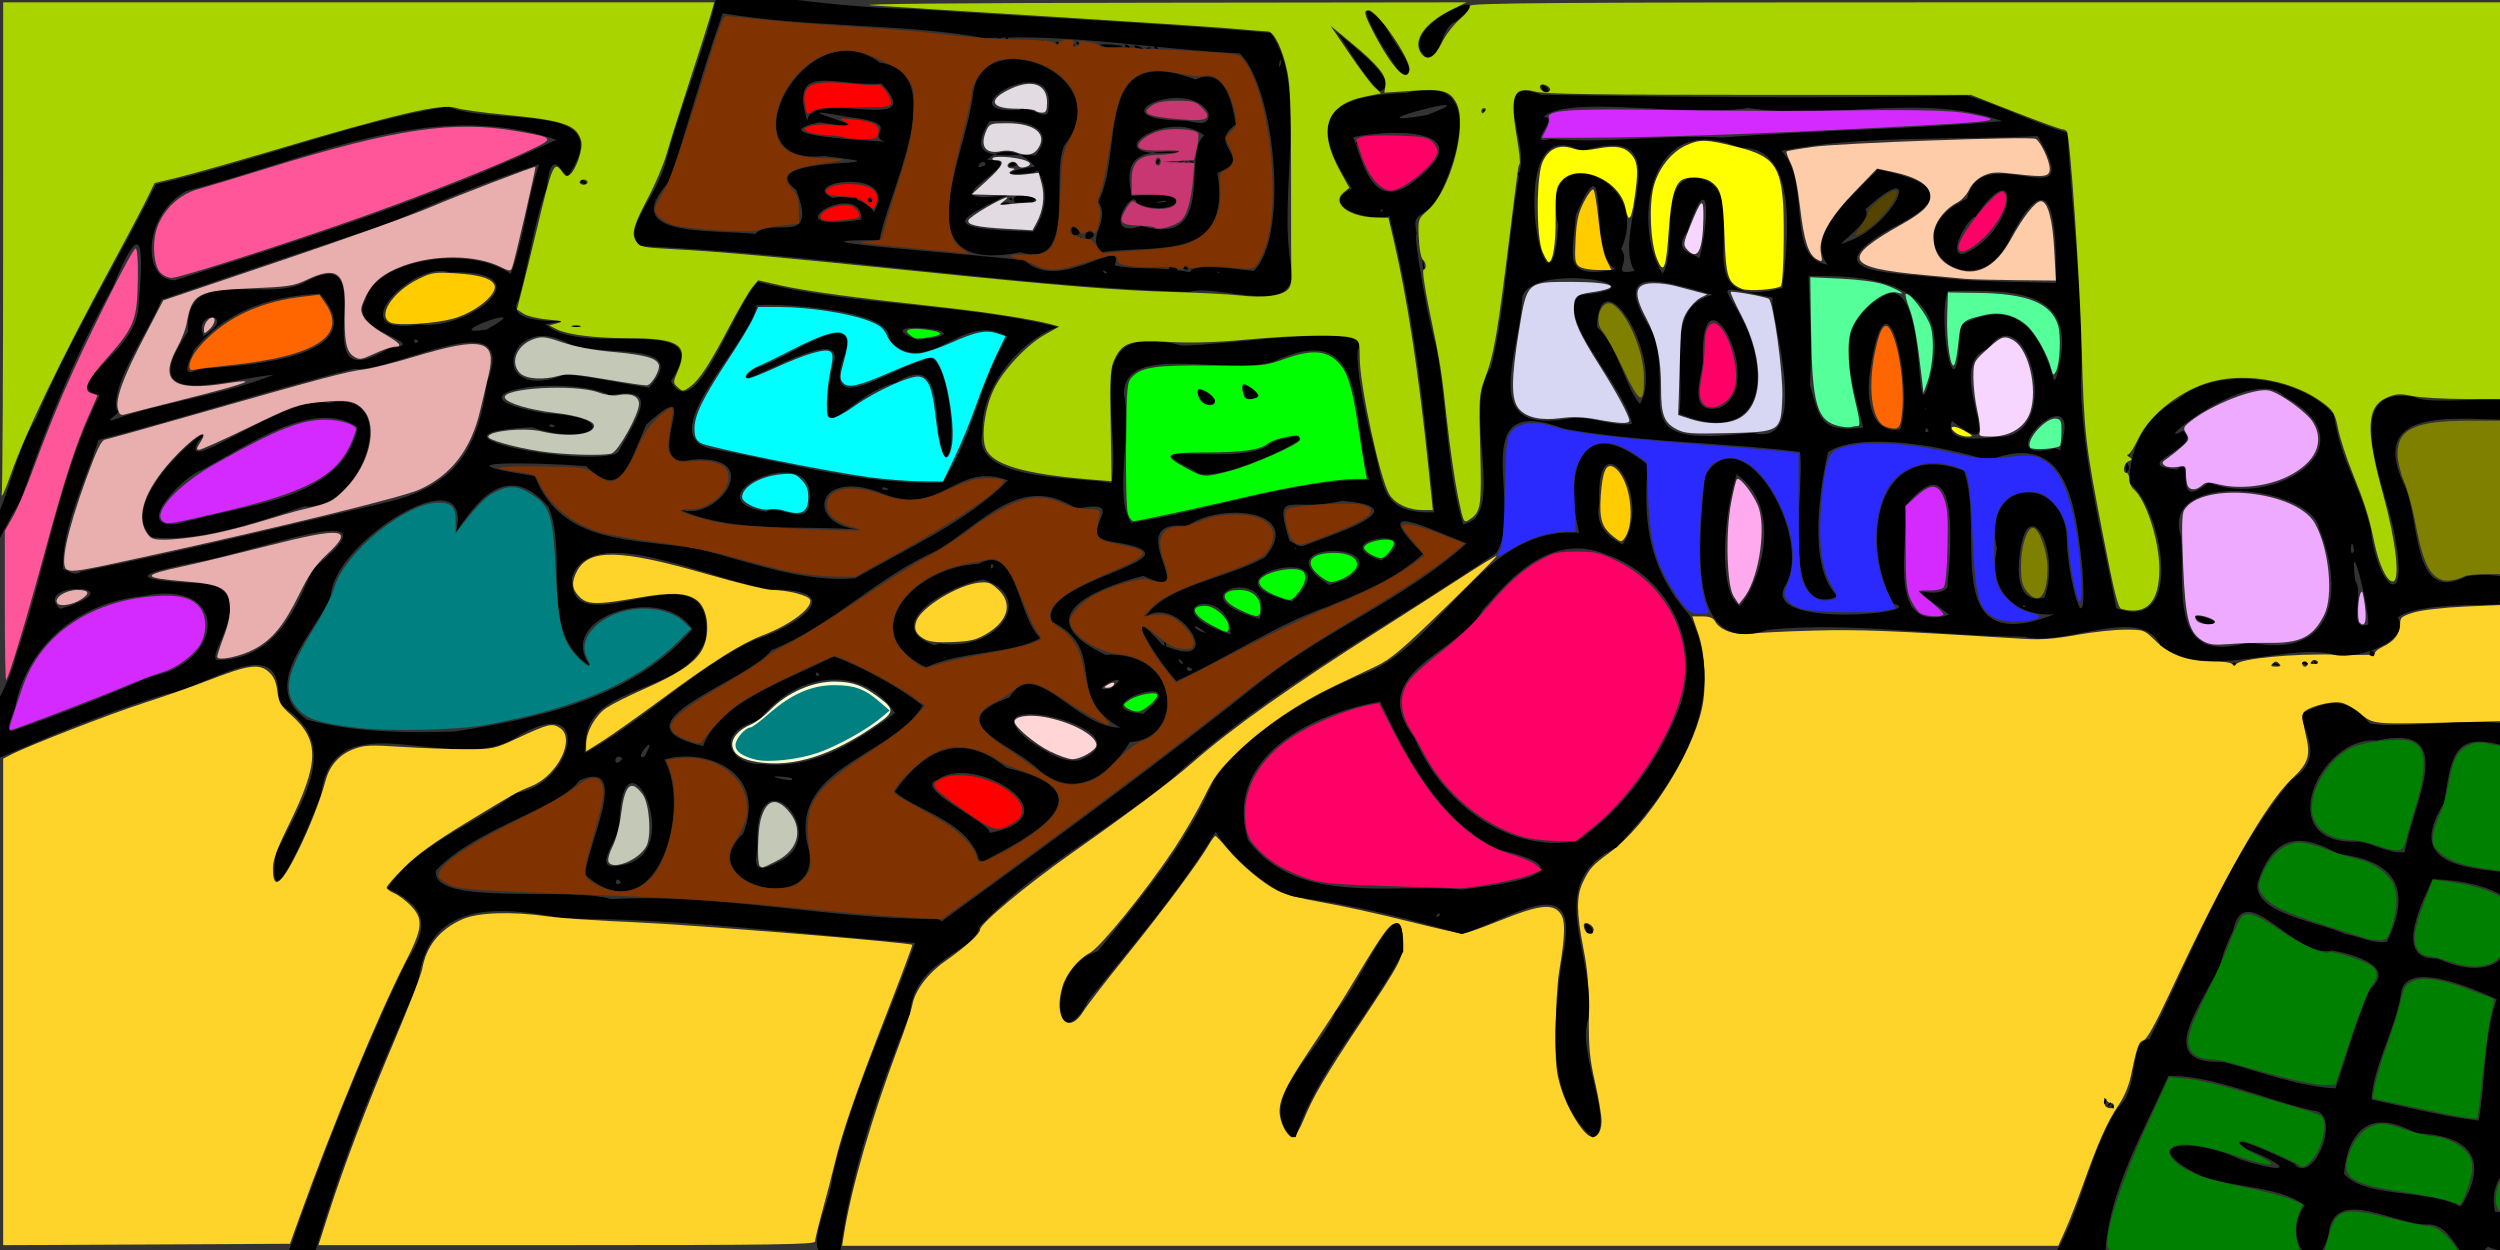 <?xml version="1.0" encoding="UTF-8" standalone="no"?>
<svg
   xmlns:osb="http://www.openswatchbook.org/uri/2009/osb"
   xmlns:dc="http://purl.org/dc/elements/1.1/"
   xmlns:cc="http://creativecommons.org/ns#"
   xmlns:rdf="http://www.w3.org/1999/02/22-rdf-syntax-ns#"
   xmlns:svg="http://www.w3.org/2000/svg"
   xmlns="http://www.w3.org/2000/svg"
   width="1600px"
   height="800px"
   viewBox="0 0 1600 800"
   version="1.1"
   id="SVGRoot">
  <rect x="0" y="0" width="1600" height="800" fill="#333333" stroke="none"/>
  <defs
     id="defs1847">
    <linearGradient
       id="linearGradient1537"
       osb:paint="solid">
      <stop
         style="stop-color:#000000;stop-opacity:1;"
         offset="0"
         id="stop1535" />
    </linearGradient>
  </defs>
  <title
     id="title5">Local AECS - Ordinateurs</title>
  <g
     id="g2807">
    <path
       style="fill:#ffd42a;fill-opacity:1;stroke:none;stroke-width:1.279;stroke-dashoffset:0.5"
       d="m 540.097,790.099 c 4.628,-29.464 17.858,-75.129 34.689,-119.737 4.39,-11.635 8.489,-23.901 9.109,-27.258 1.691,-9.16 9.92,-20.163 20.751,-27.745 13.359,-9.352 22.623,-17.729 22.623,-20.456 0,-3.756 29.43,-28.32 58.222,-48.596 37.551,-26.445 64.267,-46.452 77.17,-57.794 25.687,-22.578 63.734,-49.549 121.853,-86.379 14.428,-9.143 36.733,-23.457 49.567,-31.809 12.834,-8.352 23.543,-14.897 23.798,-14.544 0.255,0.353 -14.466,15.176 -32.714,32.941 -27.374,26.649 -35.09,33.206 -44.107,37.481 -6.011,2.85 -18.164,8.614 -27.007,12.809 -22.648,10.746 -45.081,25.972 -61.527,41.761 -11.877,11.403 -15.3,15.997 -21.763,29.21 -4.218,8.624 -12.968,23.676 -19.446,33.449 -17.343,26.168 -47.142,62.957 -53.774,66.387 -7.317,3.785 -15.126,13.336 -17.568,21.486 -6.134,20.472 3.707,31.862 13.564,15.699 2.099,-3.443 14.581,-19.587 27.738,-35.876 23.172,-28.69 45.957,-59.368 52.478,-70.658 1.747,-3.025 3.584,-5.489 4.082,-5.476 0.497,0.013 3.93,3.666 7.628,8.118 8.593,10.345 22.637,22.093 32.292,27.013 4.369,2.227 16.271,5.32 28.268,7.347 11.397,1.926 35.666,7.24 53.931,11.809 18.265,4.569 34.524,8.308 36.13,8.308 1.606,0 12.379,-3.814 23.939,-8.475 24.587,-9.914 33.378,-11.044 38.336,-4.928 3.645,4.496 3.507,13.745 -0.564,37.944 -1.096,6.516 -2.091,23.271 -2.211,37.233 -0.189,21.973 0.292,27.008 3.577,37.452 3.769,11.985 12.446,26.684 17.712,30.006 4.353,2.746 8.11,-1.609 8.11,-9.4 0,-3.677 -1.868,-14.817 -4.151,-24.756 -3.455,-15.041 -4.123,-22.186 -3.982,-42.611 0.129,-18.765 -0.686,-28.898 -3.465,-43.06 -4.48,-22.832 -4.557,-33.562 -0.305,-42.407 4.303,-8.949 5.957,-10.779 17.239,-19.068 23.521,-17.281 52.165,-61.937 58.873,-91.785 3.094,-13.765 2.114,-35.193 -2.186,-47.81 l -3.893,-11.424 h 6.416 c 4.535,0 6.912,0.928 8.109,3.164 3.034,5.668 12.964,9.116 22.697,7.879 4.802,-0.61 23.2,-1.5 40.886,-1.979 28.944,-0.783 46.76,-0.076 134.546,5.334 10.345,0.638 19.615,-0.065 33.002,-2.499 10.239,-1.862 24.19,-3.397 31.002,-3.412 12.348,-0.026 12.409,-0.003 19.992,7.367 9.242,8.983 20.282,12.916 36.258,12.916 6.619,0 12.047,0.8 12.71,1.873 0.826,1.337 1.482,1.348 2.29,0.041 2.271,-3.675 37.06,-7.033 64.1,-6.187 15.518,0.485 25.5,0.187 24.924,-0.745 -0.528,-0.855 1.749,-2.841 5.06,-4.412 7.286,-3.457 10.981,-8.362 10.981,-14.574 0,-4.123 0.981,-4.931 8.885,-7.314 5.083,-1.532 18.842,-3.12 32.156,-3.71 l 23.271,-1.032 v 37.171 37.171 l -28.348,0.724 c -53.512,1.366 -53.162,1.398 -61.257,-5.531 -3.893,-3.333 -9.54,-6.521 -12.548,-7.085 -6.766,-1.269 -22.893,3.295 -24.264,6.867 -0.551,1.435 0.212,7.604 1.694,13.709 3.26,13.428 1.795,18.101 -8.828,28.158 -16.74,15.848 -43.671,63.075 -77.949,136.695 -9.366,20.116 -14.93,30.151 -17.022,30.698 -3.136,0.82 -4.25,3.976 -8.325,23.594 -1.205,5.801 -4.417,13.2 -7.976,18.374 -6.765,9.835 -12.776,23.339 -22.416,50.365 -3.673,10.297 -8.743,23.323 -11.267,28.947 l -4.589,10.225 H 928.137 538.967 Z m 294.304,-73.619 c 5.778,-14.212 13.991,-28.27 34.855,-59.657 28.137,-42.329 29.047,-44.1 28.461,-55.366 -0.44,-8.452 -0.994,-9.86 -4.054,-10.297 -3.904,-0.558 -7.971,4.856 -25.171,33.508 -11.142,18.56 -12.231,20.261 -31.038,48.442 -15.493,23.215 -19.62,32.469 -18.29,41.012 1.054,6.768 5.325,13.783 8.393,13.783 1.21,0 4.289,-5.141 6.844,-11.424 z m 518.584,-9.012 c -0.334,-1.001 -1.264,-1.697 -2.067,-1.548 -0.803,0.149 -2.106,-0.746 -2.893,-1.989 -1.131,-1.785 -1.438,-1.696 -1.459,0.42 -0.014,1.474 0.482,3.187 1.102,3.808 1.829,1.828 5.977,1.289 5.317,-0.691 z M 1019.907,594.996 c 0,-2.561 -4.462,-5.357 -6.036,-3.783 -0.447,0.447 -0.333,2.064 0.254,3.594 1.347,3.509 5.782,3.654 5.782,0.189 z m 438.671,-170.372 c -1.579,-1.58 -2.482,-1.58 -4.062,0 -1.58,1.58 -1.128,2.031 2.031,2.031 3.159,0 3.61,-0.451 2.031,-2.031 z m 18.278,0.338 c 0,-0.931 -0.762,-1.692 -1.692,-1.692 -0.931,0 -1.692,0.762 -1.692,1.692 0,0.931 0.762,1.692 1.692,1.692 0.931,0 1.692,-0.762 1.692,-1.692 z m 6.77,-0.746 c 0,-1.786 -3.248,-2.537 -4.214,-0.974 -0.585,0.946 0.124,1.72 1.575,1.72 1.451,0 2.639,-0.336 2.639,-0.746 z"
       id="path227" />
    <path
       id="path192"
       style="fill:#000000;stroke-width:0.504;stroke:none"
       d="m 184.231,802.451 c 22.145,-63.437 46.511,-126.005 75.606,-186.61 18.136,-26.633 9.284,-37.046 -11.819,-47.368 18.04,-28.048 55.376,-40.343 82.214,-60.987 36.001,-4.647 51.191,-65.78 1.191,-36.313 -40.55,27.505 -117.936,-26.33 -126.013,37.584 -7.397,19.828 -35.657,86.817 -28.761,36.779 19.467,-37.536 42.473,-70.932 1.296,-95.387 4.561,-49.524 -46.416,-9.412 -71.548,-5.946 C 66.4,456.258 24.879,473.81 -11.078,489.85 -23.383,479.085 5.264,444.317 9.967,420.55 29.306,365.272 37.03,305.738 63.81,252.919 c -27.241,-6.045 22.709,-26.135 24.727,-55.757 3.101,-35.842 4.117,-63.702 -16.459,-13.196 -24.375,44.036 -43.072,89.894 -58.871,136.678 -11.417,15.879 -41.049,87.044 -27.513,31.46 C 6.01,326.4 6.834,293.457 23.29,267.592 44.89,215.813 74.898,168.247 99.757,118.011 162.46,103.652 222.659,79.029 286.405,68.149 c 30.476,13.163 108.689,-4.306 78.28,42.645 -2.665,8.781 -11.279,-23.495 -14.875,9.945 -7.699,19.675 -10.729,45.33 -17.95,71.047 -12.553,20.77 54.748,10.136 17.202,15.596 23.974,22.964 111.365,-9.589 80.31,36.606 15.583,29.025 39.086,-46.337 55.736,-63.568 62.772,15.879 129.593,13.227 192.125,28.925 -17.061,4.328 -49.756,33.297 -48.55,67.649 -7.467,32.259 66.569,27.902 82.545,32.249 7.832,-38.596 -24.526,-106.656 45.331,-88.032 28.476,-0.098 124.629,-16 112.363,2.727 -1.286,13.762 5.809,46.176 11.332,66.082 5.557,24.141 5.62,38.65 37.574,37.908 -6.122,-63.889 -12.975,-128.127 -28.773,-189.752 -8.587,4.463 -47.621,-5.787 -23.92,-17.529 -29.936,-45.125 -15.09,-59.523 35.026,-61.194 47.756,-12.874 35.13,35.944 21.923,63.5 -12.365,24.196 -22.587,4.512 -11.597,40.317 -11.039,-45.281 1.638,36.577 8.552,57.957 7.174,37.681 6.497,78.012 17.379,114.389 29.037,-5.817 -1.863,-73.463 17.891,-100.511 10.123,-42.364 10.558,-86.586 19.073,-129.164 2.495,-18.969 -18.983,-57.979 13.069,-45.233 90.676,1.386 181.78,2.483 272.554,0.408 22.165,6.866 46.523,19.101 64.195,23.787 2.839,53.98 10.831,107.484 8.566,161.713 1.236,48.4 13.729,96.377 22.706,142.665 45.428,16.93 28.387,-66.489 8.286,-80.072 -0.084,-18.407 7.711,-41.565 30.209,-53.042 27.713,-23.848 81.358,-13.994 100.671,9.188 5.106,32.81 15.218,39.943 23.651,73.299 3.328,35.233 24.784,55.221 15.614,5.796 -3.659,-28.52 -39.076,-99.183 12.321,-90.418 13.04,7.698 91.2,-8.06 64.547,14.622 -33.326,0.504 -94.753,-10.589 -71.656,40.518 11.341,21.149 4.401,78.465 40.375,59.743 22.263,-4.483 60.995,7.052 20.309,16.386 15.902,4.19 -47.185,-2.238 -64.25,9.799 9.424,16.771 -31.194,28.691 -42.956,23.189 -33.147,-5.853 -79.442,17.439 -108.875,-5.307 -12.901,-26.592 -61.688,1.643 -87.188,-5.526 -54.021,-0.25 -112.424,-9.825 -163.897,-4.394 -53.041,17.955 -44.134,-56.048 -40.592,-98.25 24.288,-40.881 69.779,39.08 51.717,69.713 -17.678,28.507 93.55,17.659 69.131,11.925 -22.005,-39.149 -11.219,-106.581 44.982,-85.147 14.256,38.159 -17.26,121.482 58.072,91.766 -23.775,1.95 -43.051,-13.96 -36.945,-41.816 -10.01,-46.167 43.374,-48.158 44.776,-6.454 -0.031,23.697 13.927,76.35 9.918,18.121 -4.453,-38.733 -8.66,-88.896 -60.304,-68.113 -26.498,-9.04 -82.195,-19.12 -102.418,-5.441 -4.851,20.746 -13.79,73.493 6.182,92.39 -37.829,15.555 -20.729,-68.008 -24.157,-92.493 -45.757,-5.988 -101.732,-5.952 -151.037,-14.87 -65.617,-24.913 -24.461,52.411 -43.546,79.682 -69.385,47.25 -144.633,86.634 -206.93,143.872 -39.831,32.863 -89.24,58.532 -123.595,95.109 -3.118,16.958 -41.92,20.552 -44.493,55.512 -20.044,49.792 -38.086,101.315 -44.94,154.753 -29.847,6.503 -5.013,-33.329 -4.843,-49.802 11.874,-51.973 35.277,-100.25 53.07,-150.017 -74.957,-5.714 -149.156,-15.713 -224.484,-15.608 -44.034,-8.599 -87.949,-11.384 -93.702,41.814 -25.492,56.427 -49.008,113.9 -66.349,173.361 -5.645,-0.004 -11.314,0.559 -16.914,-0.618 z M 606.183,587.119 c 68.262,-49.621 136.357,-99.415 202.254,-152.163 41.242,-32.114 92.067,-52.638 130.217,-87.226 -24.378,-9.09 -64.082,-29.846 -27.95,6.808 -19.02,17.105 -39.528,24.575 -60.947,33.699 -32.032,10.962 -61.883,31.497 -96.798,47.62 -12.321,-12.675 -38.442,-55.952 -9.003,-23.198 42.923,19.269 11.204,-32.898 -10.677,-18.063 13.096,-20.239 52.6,-24.293 76.333,-37.968 25.975,-30.919 -29.364,-35.135 -49.712,-19.993 -45.479,-4.989 11.674,51.251 -28.124,31.874 -34.445,9.051 -73.631,27.136 -24.243,50.551 49.458,-2.617 50.047,54.505 15.603,55.839 -14.583,23.788 -37.716,37.704 -60.725,15.56 -17.64,-15.325 -60.183,-28.608 -16.304,-44.176 16.059,-27.275 42.08,19.503 70.86,19.431 -37.072,-20.723 -6.977,-50.143 -43.793,-67.832 -10.099,-27.915 106.187,-40.851 38.249,-51.211 -26.562,-3.798 15.531,-28.709 -22.573,-21.062 -35.351,-23.592 -60.163,9.464 -89.054,26.646 -38.876,17.264 -66.336,47.649 -106.106,63.857 -15.089,20.242 -105.722,47.4 -43.705,61.351 10.728,-28.475 53.015,-41.745 83.569,-57.369 18.211,6.752 40.643,18.787 56.984,31.487 -20.131,33.624 -88.927,39.39 -72.483,93.703 5.454,42.695 -76.477,19.294 -42.486,-11.591 16.36,-41.033 -26.033,-55.317 -50.405,-47.537 17.844,31.69 -4.886,113.406 -50.641,73.744 0.216,-16.487 30.467,-75.238 -3.655,-60.508 -14.104,18.861 -65.437,29.931 -91.868,57.676 -3.473,23.401 83.628,10.059 112.384,18.331 69.869,-3.788 139.918,13.146 208.66,12.743 l 2.865,1.492 3.276,-2.515 z m 19.85,-38.972 c -8.871,-23.6 -40.033,-29.476 -53.384,-41.517 19.542,-27.833 43.264,-38.385 71.441,-15.271 61.483,14.133 25.756,39.088 -9.115,56.844 -1.753,1.006 -8.502,5.862 -8.942,-0.057 z m 7.173,-15.022 c 57.017,-10.776 -10.518,-51.558 -32.854,-34.173 -18.101,5.136 35.286,28.083 32.854,34.173 z M 592.735,427.098 c -47.266,-23.001 -5.96,-64.84 33.502,-66.172 24.835,-13.736 24.434,32.976 39.509,47.41 -15.731,9.948 -52.743,8.536 -73.011,18.762 z m 12.473,-6.126 c -2.775,-0.818 -0.504,0.882 0,0 z m -3.687,-9.114 c 37.852,5.552 61.979,-30.543 27.475,-40.957 -25.114,4.707 -65.031,30.148 -31.095,42.033 l 3.621,-1.076 z m 34.304,-49.181 c -1.456,-5.372 -3.183,4.212 0,0 z m 109.685,50.72 c -1.741,-6.761 2.737,1.245 0,0 z M 397.444,564.927 c -3.367,-6.066 -5.099,3.985 0,0 z m -0.545,-11.08 c 45.521,-5.678 1.246,-95.422 -0.446,-27.143 1.354,8.795 -20.073,31.593 0.446,27.143 z m 99.976,-1.533 c 38.968,-16.153 -13.87,-72.903 -12.099,-12.789 0.482,7.366 -6.412,22.617 12.099,12.789 z m 9.428,-54.531 c -26.392,-3.617 6.137,4.765 0,0 z m -18.51,-8.853 c 31.417,3.558 57.295,-11.888 85.029,-32.591 -22.383,-33.647 -65.84,-24.264 -86.93,4.789 -30.033,7.36 -18.32,29.184 1.901,27.802 z m -89.438,-3.27 c -5.375,-5.806 -6.611,7.888 0,0 z m 292.404,0.933 c 48.615,-19.593 -75.871,-48.077 -32.41,-12.818 9.295,5.942 21.052,14.725 32.41,12.818 z m -278.196,-2.469 c 10.358,-18.906 -9.073,3.94 0,0 z m -35.422,-3.698 c 38.19,-21.958 66.455,-51.82 105.223,-70.706 27.044,-8.456 63.105,-32.483 10.836,-32.459 -36.901,-5.186 -114.679,-44.649 -127.047,-7.916 -3.214,48.685 93.027,-25.968 85.447,39.931 -12.393,34.723 -71.696,28.213 -76.474,61.924 l -0.907,10.584 z m -86.54,-12.237 c 54.074,-8.138 116.056,-22.175 152.402,-65.506 -18.491,-29.716 -88.787,-7.832 -65.205,23.597 -33.828,-21.305 -13.663,-69.738 -26.72,-101.849 -27.677,-32.018 -48.158,-0.036 -59.271,16.287 12.757,-51.443 -79.509,6.172 -80.065,41.109 -10.301,23.575 -47.08,57.477 -15.134,78.79 30.352,8.277 62.719,8.409 93.992,7.574 z M 11.511,466.473 c 28.702,-9.983 57.544,-21.337 83.67,-33.14 48.949,-8.41 52.949,-63.583 -3.722,-51.813 -40.168,3.838 -74.202,30.633 -81.886,71.61 -1.172,4.558 -9.262,18.926 1.938,13.343 z m 720.069,-9.579 c 36.97,-30.36 -42.922,-4.06 0,0 z m -20.747,-16.175 c 18.405,-14.249 -19.256,3.308 0,0 z m -186.388,-8.797 c -3.234,-4.539 -3.104,2.976 0,0 z m 238.885,-3.562 c -6.256,-4.535 -3.716,4.14 0,0 z m -622.532,-6.018 c 35.769,-1.025 49.188,-33.556 59.135,-58.194 62.483,-49.307 -41.128,-9.35 -73.379,-4.592 -33.009,6.723 -48.644,10.788 -6.26,13.45 56.258,-1.542 5.004,52.329 20.504,49.336 z m 616.484,1.998 c -5.542,-6.872 -1.85,2.724 0,0 z m 681.797,-13.34 c 55.004,11.948 61.58,-32.186 45.233,-72.67 -5.196,-27.717 -102.79,-38.185 -88.458,5.148 2.558,32.869 -8.548,83.219 43.225,67.522 z m -27.634,-11.327 c -21.911,-12.147 20.798,-0.139 0,0 z m -623.932,6.435 c -0.124,-33.689 -53.351,-17.58 0,0 z m -15.616,-0.961 c -9.716,-8.306 -9.784,-2.341 0,0 z m 743.817,-5.456 c 0.405,-11.933 -12.686,-63.004 -8.346,-27.839 5.971,6.743 -5.585,33.112 8.346,27.839 z m -709.645,-3.637 c 11.803,-35.521 -58.047,-16.413 0,0 z m 441.457,-2.625 c -34.6,-26.003 -11.039,-7.57 -1.345,-17.201 3.2,-29.01 7.276,-94.369 -26.968,-52.101 2.85,23.994 -12.815,81.718 28.313,69.302 z M 38.534,389.728 c 52.184,-16.187 -19.755,-18.033 0,0 z M 1113.473,387.917 c 11.764,-12.816 29.319,-61.569 -1.941,-84.392 -7.722,21.783 -12.913,74.626 1.941,84.392 z m 183.067,0.126 c -2.642,-1.857 -2.642,1.857 0,0 z m -469.455,-3.029 c 42.284,-40.677 -66.777,-15.343 0,0 z m 481.293,-2.513 c 11.805,-32.413 -13.733,-73.794 -16.439,-19.07 -0.068,10.513 2.975,22.689 16.439,19.07 z M 861.859,370.644 c 35.581,-24.071 -57.194,-25.373 -11.135,3.767 z M 547.3,370.105 c 33.203,-19.268 70.987,-35.757 97.828,-62.698 -34.319,-12.713 -42.38,25.083 -82.601,7.55 -41.867,-15.475 -47.463,22.859 -9.555,24.202 -36.754,-3.475 -87.645,3.011 -121.005,-14.617 23.982,14.162 61.14,-34.142 11.088,-30.399 -36.656,8.868 11.966,-60.25 -29.483,-22.344 -12.772,29.717 -16.656,47.034 -38.441,26.502 -28.398,-2.223 -102.453,-4.168 -32.857,6.398 17.196,44.21 62.7,39.717 104.56,46.538 32.76,8.298 67.182,21.766 100.466,18.867 z M 51.832,365.809 c 66.181,-13.136 131.707,-29.43 197.446,-44.795 43.142,-10.656 56.756,-34.549 62.556,-76.581 20.921,-53.18 -60.499,-5.456 -85.303,-8.36 -54.67,13.563 -110.452,32.09 -163.449,45.412 -8.428,26.591 -23.842,56.766 -22.677,82.87 3.933,0.663 6.678,4.975 11.427,1.453 z m 45.266,-22.023 c -27.417,-24.875 52.044,-83.894 29.528,-60.939 -12.855,24.248 57.691,-31.725 83.56,-24.929 49.287,-10.044 21.566,70.112 -15.416,66.136 -30.223,10.185 -67.962,23.4 -97.673,19.733 z m 17.11,-8.503 c 39.745,-12.667 104.511,-13.419 114.745,-61.766 -27.73,-19.386 -71.08,12.117 -99.626,27.139 -10.756,3.218 -46.266,38.48 -15.119,34.627 z m 769.954,23.403 c 33.594,-24.007 -39.929,-12.96 0,0 z m 622.537,-6.326 c -1.932,-12.976 -3.677,7.289 0,0 z m -677.097,-1.606 c -0.758,-1.078 -1.296,1.961 0,0 z m 4.923,-1.518 c 22.412,-8.631 73.393,-24.696 24.311,-28.725 -33.009,8.009 -44.279,-9.299 -33.61,25.575 2.907,1.464 5.893,4.292 9.299,3.15 z M 723.857,334.628 c 50.915,-7.793 101.041,-27.205 152.492,-27.593 -12.041,-33.948 1.312,-101.873 -56.674,-77.637 -26.546,14.537 -101.574,-13.278 -100.245,23.469 5.027,24.902 -6.783,64.753 4.427,81.76 z m 41.239,-33.107 c -49.056,-23.339 32.234,-0.117 49.375,-18.858 57.014,-16.099 -40.311,31.428 -49.375,18.858 z m 6.3,-42.496 c -18.321,-21.289 20.413,-0.112 0,0 z m 26.602,-3.9 c -12.787,-20.259 21.418,2.931 0,0 z m -280.159,67.211 c 7.899,-43.704 -80.107,-3.32 -27.41,5.193 6.377,-5.348 26.741,9.897 27.41,-5.193 z m 50.91,-9.075 c -4.425,-3.693 -6.596,1.426 0,0 z m 33.993,-4.301 c 20.465,-28.218 23.442,-64.54 42.156,-93.578 -29.73,-17.226 -50.049,28.372 -76.304,1.999 6.191,-22.051 -96.032,-24.354 -84.335,-21.102 -7.437,27.483 -69.923,85.854 -25.75,91.51 47.618,9.078 96.636,22.659 144.233,21.171 z m 1.965,-16.295 c -9.998,-17.652 3.085,-69.459 -31.552,-47.701 -34.207,8.948 -51.402,51.687 -40.618,-10.06 15.275,-36.001 -78.34,26.664 -49.421,0.433 14.152,-0.782 66.745,-42.182 57.961,-9.828 -17.123,44.842 29.042,9.985 49.691,5.226 15.256,-14.654 23.868,61.857 13.939,61.929 z m 808.771,16.025 c 40.711,17.543 106.53,-23.309 48.872,-54.631 -20.145,-22.5 -89.314,34.915 -65.288,21.644 14.423,10.787 -36.695,21.807 -3.548,24.818 12.105,-12.784 -4.732,29.19 19.964,8.17 z M 395.368,289.851 c 13.778,-25.012 27.211,-42.823 -4.981,-36.841 -28.866,-14.299 -112.502,-0.76 -41.326,11.536 51.045,2.342 30.044,22.235 -8.713,8.871 -82.251,4.247 35.597,26.069 55.019,16.434 z m 923.532,-4.241 c 15.578,-49.782 -51.03,13.831 -3.713,1.301 l 3.343,1.245 z m -41.089,-5.97 c 44.875,1.631 18.831,-92.644 -5.462,-56.428 -31.326,10.649 18.291,78.628 -23.134,46.132 -5.457,15.297 20.514,10.954 28.596,10.296 z m -156.404,-2.738 c 43.659,12.469 4.375,-95.139 14.677,-85.974 -46.336,-9.818 -29.46,-9.045 -16.955,22.235 14.965,40.093 0.601,70.513 -44.472,51.611 4.107,-26.823 -9.792,-68.835 21.438,-76.035 -40.332,-11.974 -64.382,-17.036 -38.441,23.852 15.515,44.851 -21.384,75.072 63.753,64.311 z m 112.921,-0.79 c -1.628,-5.493 -3.901,2.524 0,0 z m -18.228,-1.2 c 8.837,-23.818 -8.089,-112.76 -19.017,-38.627 -2.614,14.239 -2.009,41.493 19.017,38.627 z m -23.628,-1.286 c -8.745,-35.971 -21.276,-65.976 15.348,-85.518 26.382,-8.549 16.975,91.956 26.496,57.252 18.289,-60.977 -29.454,-70.03 -76.81,-68.643 0.469,21.804 2.582,44.318 0.757,69.456 6.519,22.239 6.735,30.868 34.209,27.453 z m -836.953,-0.868 c -5.638,-3.516 -5.089,2.254 0,0 z m 688.923,-1.386 c -5.184,-25.372 -50.244,-68.666 -33.407,-82.609 59.622,-5.254 -29.767,-21.862 -36.751,1.143 -0.933,36.789 -30.014,90.296 32.719,77.429 12.184,-0.539 25.89,5.659 37.438,4.036 z M 77.309,267.015 c 31.991,-10.631 66.545,-14.531 97.88,-27.201 -31.558,2.978 -90.608,24.335 -54.934,-27.465 -2.019,-44.085 46.979,-18.031 74.337,-31.409 55.03,-30.827 -4.782,78.33 53.925,42.046 31.616,-3.359 -28.311,-9.93 -14.515,-30.991 5.019,-25.038 65.381,-36.331 92.85,-16.631 8.788,-22.855 10.467,-48.617 18.243,-70.181 -29.869,9.73 -63.234,22.916 -95.067,37.472 -49,16.063 -97.906,32.467 -146.66,49.133 -8.402,21.015 -32.917,54.452 -28.624,70.634 6.687,-0.446 -14.683,11.232 2.563,4.593 z M 277.704,141.347 c -0.372,-7.124 3.133,4.859 0,0 z m 822.788,119.681 c 32.226,-13.62 -13.141,-98.326 -10.647,-29.218 -1.232,11.013 -9.91,33.851 10.647,29.218 z m 131.882,-0.082 c -0.97,0.219 0.723,2.209 0,0 z m -182.815,-2.367 c 16.484,-28.62 -25.69,-96.759 -27.537,-49.322 14.004,12.966 18.082,38.585 27.537,49.322 z M 415.307,248.13 c 29.245,-31.945 -35.3,-18.239 -52.637,-28.919 -39.18,-20.276 -51.198,40.434 -0.553,20.329 17.916,1.739 35.526,5.864 53.19,8.59 z m 900.391,-5.494 c 17.208,-57.192 -23.049,-57.128 -69.088,-56.433 -7.47,18.967 6.189,88.38 7.982,22.037 33.981,-18.135 49.986,0.753 59.953,34.94 l 1.152,-0.544 z M 128.019,236.044 c 31.799,-2.069 112.576,-7.507 76.653,-48.085 -36.507,1.88 -61.53,13.148 -80.553,36.033 -1.475,4.62 -10.784,19.588 3.9,12.051 z M 267.796,218.329 c -3.993,-4.035 -3.191,4.149 0,0 z m 319.144,-0.856 c 52.811,-5.046 -37.201,-14.468 0,0 z m -456.571,-2.311 c 22.656,-14.899 -7.538,-17.134 0,0 z m 181.147,-4.28 c 36.143,-20.034 -34.348,5.44 0,0 z m -42.806,-3.22 c 31.26,4.084 81.839,-35.065 18.867,-33.384 -22.244,-8.203 -71.792,41.674 -18.867,33.384 z m 871.971,-23.351 c 2.363,-22.82 12.954,-91.329 -27.033,-89.667 -61.128,-26.221 -68.4,52.752 -49.582,80.449 10.009,-15.156 -3.805,-60.685 20.669,-61.41 44.872,5.735 -14.848,89.205 55.946,70.627 z m 175.18,-3.273 c 0.191,-34.715 -1.137,-81.926 -28.645,-30.108 -22.352,51.557 -81.173,0.599 -28.222,-23.823 8.501,-40.462 78.569,16.109 45.027,-40.049 -53.661,2.673 -114.754,-0.605 -163.798,9.482 19.377,20.33 1.902,69.126 29.508,72.829 -16.656,-19.842 22.856,-49.84 31.898,-61.034 39.846,8.415 47.488,18.614 9.11,37.689 -54.112,30.589 3.687,27.928 35.656,32.303 23.064,2.16 46.476,2.063 69.467,2.71 z M 112.156,179.334 C 194.851,153.072 277.561,126.446 356.117,89.45 275.449,62.122 196.358,102.474 119.248,122.208 c -28.465,15.896 -28.221,57.738 -7.091,57.126 z m 933.969,-5.985 c -16.224,-25.484 33.187,-97.36 -33.999,-76.572 -54.052,-30.266 -19.969,130.777 -14.867,47.187 -15.01,-57.066 61.845,-31.985 40.237,15.523 6.84,8.364 -7.616,17.378 8.629,13.862 z m -11.757,-1.064 c -19.535,-7.565 -2.278,-88.937 -25.895,-34.466 -1.338,25.497 -10.352,41.692 25.895,34.466 z m 52.938,-5.642 c 7.984,-31.558 5.719,-59.2 -7.476,-18.295 -11.754,15.285 10.614,14.006 7.476,18.295 z m 170.217,-4.427 c 34.175,-15.531 35.9,-66.34 6.758,-23.437 -4.849,0.001 -19.335,26.85 -6.758,23.437 z m -75.381,-7.507 c 29.572,-9.679 51.485,-56.651 11.713,-20.778 6.045,8.243 -25.506,27.003 -11.713,20.778 z M 885.178,134.637 c -1.001,-2.455 -2.932,3.055 0,0 z m 15.963,-15.689 c 50.1,-35.816 -5.988,-37.298 -35.122,-31.149 6.423,16.272 11.727,45.11 35.122,31.149 z m -33.486,-26.932 c 0.604,-3.271 1.853,1.837 0,0 z m 124.577,-3.083 c 39.767,3.069 70.943,-3.004 110.168,-0.929 59.319,-4.757 120.547,-5.114 179.021,-10.482 -51.392,-18.514 -109.168,-0.21 -162.821,-8.434 -36.338,6.43 -114.003,-8.862 -130.771,5.703 11.373,0.412 -12.309,18.759 4.403,14.142 z m -79.075,-15.256 c 48.066,-18.365 -57.002,9.417 0,0 z M 1315.691,801.847 c 16.994,-29.283 21.311,-64.132 39.814,-93.069 14.866,-13.069 6.089,-43.081 20.159,-43.673 27.904,-56.578 50.388,-116.846 90.895,-166.187 26.153,-15.737 0.196,-38.216 8.64,-43.339 19.348,-9.598 28.616,-6.632 41.484,7.355 23.211,5.826 120.105,-13.602 93.425,16.782 -39.488,-13.671 -40.638,1.026 -45.957,34.227 -26.607,42.7 19.131,41.386 49.516,45.524 8.047,18.905 0.958,50.806 3.395,74.514 10.555,28.524 -14.463,68.18 -2.704,89.435 9.347,18.009 -24.006,22.137 -17.467,52.186 34.651,1.23 20.329,34.296 -4.646,22.258 -19.196,21.761 -17.953,-13.109 -37.443,-14.238 -20.124,1.648 -60.974,-25.769 -64.433,5.787 -7.278,32.917 -31.375,3.821 -15.378,-17.919 -15.486,-12.358 -45.715,-11.175 -66.316,-18.827 -45.365,-22.724 -2.441,-24.655 24.995,-10.636 32.544,10.13 33.166,5.106 4.477,-6.504 -24.258,-17.542 48.42,17.506 29.704,9.336 13.849,14.521 31.326,-33.831 12.463,-34.112 -30.373,-6.717 -63.176,-22.547 -92.555,-22.18 -15.844,35.706 -37.457,72.417 -40.211,111.225 11.582,6.625 -29.693,3.61 -31.858,2.055 z m 260.187,-31.057 c 18.43,-31.638 1.681,-44.417 -29.852,-45.586 -28.478,-16.004 -43.173,-2.332 -45.887,25.891 12.616,15.095 48.975,10.423 70.034,18.963 1.968,0.024 3.956,3.828 5.705,0.732 z m 10.449,-53.65 c 4.629,-24.744 2.872,-54.194 11.595,-77.613 -3.173,-1.187 -58.857,-28.806 -61.25,-3.528 -3.759,23.156 -17.507,45.458 -18.972,67.669 22.559,4.832 46.689,11.036 68.627,13.472 z m -91.613,-20.605 c 7.569,-21.602 13.095,-43.346 22.035,-63.559 17.303,-14.424 -10.4,-22.171 -23.968,-24.695 -24.586,5.975 -56.051,-47.948 -63.684,-12.599 -10.5,21.667 -3.825,16.842 -14.842,34.578 -10.15,19.926 -31.764,51.158 8.355,49.247 23.612,6.307 49.12,16.091 72.105,17.028 z m 108.661,-38.201 c -0.227,-10.173 -2.519,9.218 0,0 z m -1.18,-5.019 c 10.292,-28.291 -5.009,-5.859 0,0 z m 8.613,-30.841 c 20.709,-45.848 -17.457,-58.457 -53.927,-59.812 -5.174,11.756 -26.846,52.501 3.139,50.709 24.009,11.535 43.618,5.384 43.966,-8.24 9.278,-18.686 -6.071,28.016 6.821,17.342 z m -3.818,-26.006 c 0.895,-3.42 1.558,2.724 0,0 z m -79.322,6.27 c 16.742,-35.054 4.458,-52.012 -31.049,-56.191 -25.271,-14.495 -41.795,-11.437 -51.674,18.111 -3.614,20.015 38.891,25.184 55.987,33.087 8.944,1.524 17.438,6.305 26.736,4.993 z m 2.467,-17.131 c -1.251,-3.026 2.341,-0.36 0,0 z m 8.914,-40.196 c 4.566,-30.312 36.189,-83.47 -17.872,-71.454 -36.2,-3.776 -68.919,67.93 -11.204,64.67 9.805,1.47 18.875,7.907 29.076,6.784 z m -519.698,182.566 c -31.589,-27 -24.177,-75.86 -20.017,-112.545 15.397,-63.339 -32.133,-26.838 -63.915,-17.709 -31.849,-8.812 -63.9,-17.872 -105.535,-23.57 -23.632,-4.056 -59.655,-45.73 -50.403,-44.239 -23.507,39.443 -53.76,74.278 -82.54,109.712 -21.799,42.974 -29.173,-21.249 5.814,-30.843 27.241,-34.273 57.272,-68.906 73.85,-109.313 20.415,-28.981 61.036,-54.734 100.953,-70.083 48.627,-22.812 72.641,-92.799 133.124,-88.402 -9.482,-37.24 -0.015,-79.315 43.904,-43.437 -3.373,38.773 1.461,67.726 26.93,96.501 27.244,54.194 -10.256,109.359 -46.761,148.137 -48.088,23.423 -13.355,66.6 -18.163,109.942 -8.244,20.653 18.38,69.932 2.759,75.849 z M 921.358,585.89 c 0.508,-4.574 -5.088,3.571 0,0 z m 14.334,-16.573 c 36.117,-4.223 80.307,-12.292 22.679,-25.797 -37.957,-19.202 -57.775,-57.934 -74.981,-94.496 -42.845,7.443 -100.433,35.005 -84.756,88.438 31.673,42.818 91.545,27.581 137.058,31.855 z m 73.718,-31.045 c 30.056,-20.258 54.458,-54.216 66.626,-88.744 12.482,-41.311 -10.566,-81.566 -47.564,-94.453 -40.223,-17.193 -69.23,24.887 -79.424,34.983 -14.319,28.162 -76.59,39.594 -43.596,82.4 16.59,40.036 58.46,73.922 103.958,65.813 z m 29.057,-189.747 c 20.909,-32.077 -17.522,-82.2 -14.896,-26.755 -3.062,13.968 4.826,21.413 14.896,26.755 z M 826.58,727.724 c -23.621,-24.221 19.271,-55.27 28.156,-80.471 15.314,-14.172 44.474,-91.1 43.336,-38.216 -21.023,40.376 -55.104,76.099 -68.842,118.672 z m 524.893,-18.899 c -0.342,-5.274 3.159,2.971 0,0 z m -2.798,-0.798 c 2.926,-5.31 3.493,-0.351 0,0 z m -2.242,-2.952 c 3.25,-6.268 0.849,5.498 0,0 z M 1015.618,597.068 c -5.571,-14.798 11.192,3.401 0,0 z m 438.667,-171.88 c 1.733,-2.296 8.843,2.571 0,0 z m 18.962,-0.285 c -0.121,-4.031 8.772,2.105 0,0 z m -44.539,-0.195 c 2.966,-2.315 2.966,2.315 0,0 z m 52.58,-0.157 c -2.429,-4.989 4.105,2.34 0,0 z m -2.812,-0.221 c 2.642,-1.857 2.642,1.857 0,0 z m 37.798,-5.214 c 1.465,-7.717 6.641,4.043 0,0 z m 92.732,-33.815 c 3.239,-2.754 1.303,3.09 0,0 z m -248.381,-82.978 c -1.643,-13.283 4.961,-0.796 0,0 z m 1.684,-11.044 c 1.243,-1.795 0.609,1.843 0,0 z M 369.221,209.576 c -15.639,-4.473 11.233,0.873 0,0 z m 556.895,-16.261 c 3.334,-1.484 3.327,0.853 0,0 z m -165.053,-6.412 c -115.604,-3.9 -234.001,-23.981 -351.499,-29.496 -12.072,-11.91 11.624,-30.857 17.11,-55.995 9.545,-36.607 25.334,-71.436 33.004,-108.488 38.568,5.859 81.6,11.994 125.38,12.853 76.009,5.309 152.275,8.689 228.119,15.243 24.573,34.048 4.832,102.124 12.946,148.015 7.355,36.578 -46.823,11.805 -65.061,17.867 z M 708.398,174.337 c -4.97,-4.093 -0.971,2.805 0,0 z m 72.069,0.02 c -1.288,-1.808 -1.288,1.808 0,0 z m 21.891,-0.947 C 825.274,151.504 816.007,55.689 793.459,34.147 738.634,31.576 685.707,21.401 630.417,24.461 579.149,14.908 517.304,17.81 462.59,8.495 449.687,44.118 440.331,80.771 428.186,116.416 c -33.382,35.96 27.816,30.239 55.206,33.316 11.107,-11.717 40.4,9.411 26.259,-28.198 -32.16,-23.547 84.953,-13.587 18.031,-21.685 -66.64,7.431 -11.785,-95.621 35.303,-59.746 47.361,6.43 3.087,88.036 0.042,113.575 -78.225,-0.305 68.345,9.297 92.815,13.138 23.253,21.315 64.543,-17.548 57.596,3.006 14.644,3.307 24.308,0.187 48.303,4.361 0.411,-5.944 28.791,-2.199 40.618,-0.772 z m -54.294,-0.954 c -0.021,-5.212 11.84,2.901 0,0 z m 9.469,-0.307 c -1.087,-4.781 6.95,2.167 0,0 z M 653.212,161.46 c -76.334,14.773 -36.178,-57.492 -30.708,-99.363 3.587,-49.635 94.965,-14.752 58.678,30.867 -9.167,19.481 8.67,79.753 -27.969,68.496 z m 8.266,-13.218 C 683.866,113.26 648.853,84.929 631.665,102.461 c 34.118,-1.675 -46.232,30.866 13.478,22.21 -27.806,14.204 -50.631,22.017 16.335,23.571 z M 640.361,130.598 c 5.841,-3.502 9.736,2.709 0,0 z m 9.072,-0.844 c -5.781,-10.96 31.833,-0.235 0,0 z m 9.576,-0.756 c 4.253,-1.874 3.104,1.907 0,0 z m -13.358,-1.516 c 1.34,-3.361 4.438,2.747 0,0 z m 15.428,-16.905 c -41.302,4.227 20.122,-10.407 0,0 z m -15.666,-4.126 c 2.317,-6.084 10.496,1.38 0,0 z m -19.54,24.229 c -2.775,-0.818 -0.504,0.882 0,0 z m 4.864,-25.133 c -0.452,-6.292 -10.085,5.215 0,0 z m 31.865,-6.089 c 14.099,-16.867 -5.086,-23.929 -29.509,-21.766 -16.947,28.411 11.88,20.055 29.509,21.766 z m 8.23,-28.543 c 7.589,-42.464 -69.872,3.113 -17.822,-0.634 1.465,-5.359 17.097,8.326 17.822,0.634 z m 34.89,90.652 c -11.929,-9.39 5.855,-19.646 -2.839,-32.494 16.914,-32.145 -4.391,-103.221 62.215,-78.201 23.949,-11.133 25.077,31.841 26.05,28.737 -20.367,13.611 13.348,21.073 -11.952,30.995 8.719,56.513 -36.395,46.146 -71.753,50.432 l -1.722,0.531 z m 24.854,-16.966 c 48.817,14.233 25.511,-45.854 40.099,-57.899 -23.087,-19.296 -77.009,17.8 -12.917,10.323 -26.719,-0.348 -39.256,0.787 -33.513,28.454 47.669,-5.016 26.306,15.353 3.263,4.507 -1.968,-11.843 -24.146,23.927 3.068,14.616 z m 26.711,-15.098 c 1.217,-3.503 1.217,3.503 0,0 z m -18.143,-25.187 c 4.53,-7.006 3.465,3.426 0,0 z m -4.536,-0.768 c 3.963,-2.786 3.963,2.786 0,0 z m 9.828,0.252 c 15.849,-1.718 2.909,1.733 0,0 z m 9.324,-0.252 c 8.582,-3.594 0.943,3.215 0,0 z m 4.536,0.252 c 1.875,-1.893 2.754,1.845 0,0 z m 3.255,-0.034 c -1.254,-2.901 6.203,2.16 0,0 z m -15.644,25.43 c 4.014,-2.423 -15.275,1.977 0,0 z m 27.49,-57.067 c -13.29,-23.421 -74.388,4.071 -16.691,5.037 5.478,-0.338 18.281,6.116 16.691,-5.037 z m -77.972,81.712 c -4.437,-9.811 12.279,-4.666 0,0 z m -4.158,-1.942 c 0.583,-1.773 1.346,1.652 0,0 z m -4.607,-1.374 c -4.918,-11.867 11.745,0.6 0,0 z M 726.531,30.459 c -3.018,-4.652 12.979,4.288 0,0 z m 7.066,0.264 c 6.083,-1.582 1.164,1.682 0,0 z m 5.04,0.062 c 0.113,-3.296 5.345,2.159 0,0 z m -30.914,-0.626 c -16.133,-4.362 30.641,0.47 0,0 z m 12.436,-0.225 c -1.042,-4.25 7.062,2.695 0,0 z m -33.684,-1.226 c 1.292,-1.867 1.937,1.807 0,0 z m 2.614,-0.325 c -1.005,-3.93 3.743,0.516 0,0 z m -13.114,-0.514 c -0.345,-3.164 4.112,1.124 0,0 z m -9.673,-1.702 c 0.722,-1.922 1.921,1.705 0,0 z m -22.748,-1.272 c 2.349,-5.041 1.46,3.371 0,0 z m -5.62,-0.596 c 3.471,-3.264 5.109,1.752 0,0 z M 551.304,140.464 c 0.665,-27.55 -63.1,9.908 0,0 z m 7.692,-4.284 c 18.952,-29.519 -50.113,-20.267 -26.135,-9.466 15.549,-3.398 27.727,7.88 26.135,9.466 z m -2.968,-7.014 c -1.925,-5.805 5.805,1.924 0,0 z m -11.206,-1.232 c 2.47,-3.598 7.077,1.624 0,0 z m 21.454,-37.183 c -13.165,-5.006 14.316,-11.511 -24.257,-16.029 -54.702,-10.096 39.151,12.471 -17.699,3.555 -39.325,8.695 33.732,11.59 41.956,12.474 z m -28.087,-4.94 c 3.322,-0.746 0.645,0.836 0,0 z m -21.51,-8.468 c 2.431,-21.54 78.899,10.011 47.463,-23.895 -29.403,2.361 -59.432,-14.75 -47.463,23.895 z m 302.624,-39.232 c -2.6,9.55 2.277,1.537 0,0 z m 91.444,133.613 c -1.587,-13.992 2.668,5.431 0,0 z M 371.817,116.866 c -1.453,-6.155 8.161,3.668 0,0 z m 599.979,-4.345 c -1.576,-5.003 3.446,-0.24 0,0 z m -22.912,-41.817 c 3.073,-2.154 0.28,2.757 0,0 z m -65.74,-12.313 c -14.167,-12.713 -24.093,-37.234 -32.398,-41.717 7.52,7.357 48.796,36.006 32.398,41.717 z m 104.565,0.201 c -5.105,-10.63 10.127,2.958 0,0 z m -90.079,-9.926 c -9.685,-12.186 -39.707,-62.433 -10.764,-32.333 2.086,8.663 23.708,30.234 10.764,32.333 z m 15.358,-11.869 c -24.176,-18.852 53.645,-50.555 18.792,-23.085 -10.271,3.949 -8.449,23.455 -18.792,23.085 z" />
    <path
       style="fill:#aad400;fill-opacity:1;stroke:none;stroke-width:1.279;stroke-dashoffset:0.5"
       d="m 1357.571,389.645 c -1.976,-0.535 -4.756,-11.741 -11.392,-45.922 -11.821,-60.891 -12.261,-64.771 -13.954,-123.065 -1.353,-46.606 -7.329,-133.094 -9.431,-136.495 -0.488,-0.79 -1.841,-1.436 -3.007,-1.436 -1.166,0 -14.771,-4.95 -30.234,-11.001 L 1261.438,60.726 H 1125.941 c -101.187,0 -137.45,-0.522 -143.208,-2.062 -14.168,-3.789 -16.604,2.226 -11.928,29.448 1.446,8.419 2.249,15.922 1.784,16.675 -0.952,1.54 -0.775,0.295 -5.759,40.56 -8.784,70.967 -10.5,80.898 -16.96,98.159 -3.235,8.644 -3.416,11.785 -2.532,44.002 1.012,36.893 0.499,40.172 -7.061,45.142 -3.499,2.3 -3.654,1.977 -7.193,-15.049 -1.989,-9.57 -5.16,-31.489 -7.046,-48.709 -3.624,-33.091 -3.886,-34.716 -11.586,-71.927 -2.697,-13.031 -4.229,-23.947 -3.405,-24.258 2.136,-0.804 1.851,-4.329 -0.544,-6.724 -1.123,-1.123 -2.255,-7.4 -2.516,-13.949 -0.471,-11.818 -0.428,-11.948 5.719,-17.336 14.558,-12.761 25.767,-54.456 18.446,-68.615 -4.136,-7.999 -8.811,-9.305 -28.504,-7.962 l -17.637,1.202 0.667,-4.798 c 0.845,-6.082 -4.702,-12.925 -22.239,-27.43 l -12.971,-10.729 11.899,17.633 c 6.544,9.698 13.839,19.456 16.211,21.684 l 4.312,4.051 -10.381,2.118 c -25.129,5.126 -30.471,21.063 -15.928,47.52 l 5.956,10.836 -3.635,2.944 c -8.127,6.581 2.881,15.53 19.696,16.014 l 9.005,0.259 3.577,15.42 c 8.454,36.442 15.709,83.877 21.779,142.396 l 3.028,29.194 h -6.506 c -9.183,0 -17.635,-3.994 -21.339,-10.084 -5.963,-9.806 -18.907,-69.652 -18.907,-87.42 0,-10.136 -0.302,-11.008 -4.341,-12.544 -6.394,-2.431 -36.648,-1.998 -68.432,0.979 -18.923,1.772 -34.783,2.251 -49.199,1.485 -24.755,-1.315 -29.571,0.156 -34.77,10.619 -2.882,5.802 -3.138,9.897 -2.651,42.466 l 0.539,36.045 -13.232,-1.077 c -42.656,-3.473 -63.039,-9.46 -67.241,-19.75 -3.127,-7.657 -0.747,-25.569 5.016,-37.752 5.772,-12.201 20.987,-28.558 32.726,-35.184 l 9.259,-5.225 -4.958,-1.371 c -11.96,-3.308 -43.054,-8.104 -74.347,-11.469 -50.472,-5.427 -82.918,-9.85 -99.006,-13.495 l -14.385,-3.259 -3.796,4.553 c -2.088,2.504 -8.561,13.61 -14.384,24.68 -12.97,24.655 -19.342,34.417 -25.357,38.847 -4.386,3.231 -4.772,3.253 -7.853,0.465 -3.19,-2.887 -3.186,-3.062 0.264,-11.227 6.817,-16.134 0.189,-20.253 -32.646,-20.291 -21.325,-0.024 -38.685,-2.256 -45.523,-5.852 l -4.403,-2.316 5.077,-1.38 c 4.391,-1.194 3.556,-1.516 -6.185,-2.383 -6.194,-0.552 -13.13,-2.228 -15.414,-3.724 l -4.152,-2.721 3.802,-14.927 c 2.091,-8.21 5.799,-23.304 8.24,-33.543 10.714,-44.939 11.622,-47.071 16.861,-39.59 2.15,3.07 3.075,3.366 5.146,1.647 3.908,-3.243 8.32,-16.371 7.115,-21.171 -2.652,-10.565 -10.736,-13.38 -48.925,-17.039 -14.231,-1.363 -28.312,-3.328 -31.29,-4.366 -8.82,-3.075 -38.006,3.723 -117.131,27.281 -24.667,7.344 -51.795,15.034 -60.286,17.089 l -15.437,3.737 -5.468,11.129 C 90.46,134.415 80.57,153.131 71.488,169.886 39.174,229.505 16.654,276.126 6.908,303.586 2.631,315.635 0.599,319.814 1.148,315.433 1.614,311.709 2.004,239.55 2.014,155.078 L 2.032,1.492 H 229.569 457.106 l -2.544,8.885 c -1.399,4.887 -7.406,23.736 -13.348,41.887 -5.942,18.151 -12.436,38.714 -14.43,45.695 -1.994,6.981 -7.249,19.547 -11.676,27.925 -9.881,18.697 -11.255,23.652 -7.957,28.685 2.281,3.481 4.233,3.879 24.194,4.933 28.772,1.519 64.198,4.716 152.874,13.798 93.589,9.585 130.576,12.589 167.548,13.606 16.289,0.448 35.458,1.471 42.596,2.273 14.591,1.639 25.799,0.196 29.837,-3.841 1.701,-1.701 2.577,-5.088 2.35,-9.082 -0.2,-3.503 -0.322,-31.592 -0.271,-62.42 0.07,-42.956 -0.487,-58.827 -2.386,-67.931 -3.023,-14.498 -8.498,-25.795 -12.503,-25.796 -1.61,-7.77e-4 -10.924,-0.743 -20.698,-1.65 C 780.918,17.55 729.131,14.115 675.608,10.823 622.086,7.531 569.156,4.197 557.986,3.414 545.253,2.522 612.427,1.898 738.075,1.742 L 938.471,1.492 928.152,6.649 C 911.282,15.079 903.806,26.301 909.695,34.355 c 3.71,5.074 8.427,2.542 13.096,-7.03 2.377,-4.874 7.562,-11.635 11.522,-15.024 4.19,-3.586 6.827,-7.133 6.308,-8.485 -0.754,-1.964 50.359,-2.323 330.766,-2.323 h 331.658 V 128.422 255.352 h -24.861 c -13.674,0 -29.096,-0.864 -34.271,-1.919 -7.877,-1.607 -10.454,-1.479 -15.818,0.785 -13.787,5.82 -14.426,20.567 -2.727,62.969 8.068,29.239 10.883,54.941 6.018,54.941 -3.854,0 -8.845,-10.666 -11.918,-25.47 -3.38,-16.285 -5.856,-24.099 -14.203,-44.832 -3.762,-9.346 -7.774,-21.738 -8.916,-27.54 -1.756,-8.925 -3.017,-11.288 -8.194,-15.362 -18.898,-14.868 -49.072,-20.954 -72.702,-14.664 -19.288,5.134 -39.511,20.822 -46.902,36.383 -2.677,5.637 -5.655,10.261 -6.618,10.276 -0.963,0.013 -0.629,0.735 0.741,1.601 2.134,1.35 2.073,1.736 -0.423,2.694 -3.079,1.182 -4.109,7.526 -1.222,7.526 0.931,0 1.692,1.811 1.692,4.024 0,2.213 1.202,5.021 2.671,6.24 7.974,6.618 16.465,32.587 16.564,50.663 0.12,21.776 -7.989,30.414 -24.388,25.979 z M 371.431,208.548 c -1.146,-0.464 -3.431,-0.492 -5.077,-0.063 -1.647,0.429 -0.709,0.808 2.083,0.843 2.792,0.035 4.14,-0.317 2.994,-0.78 z m 4.622,-91.972 c 0,-0.931 -1.142,-1.692 -2.539,-1.692 -1.396,0 -2.539,0.762 -2.539,1.692 0,0.931 1.142,1.692 2.539,1.692 1.396,0 2.539,-0.762 2.539,-1.692 z M 950.624,70.881 c 0.575,-0.931 0.239,-1.692 -0.746,-1.692 -0.986,0 -1.792,0.762 -1.792,1.692 0,0.931 0.336,1.692 0.746,1.692 0.41,0 1.217,-0.762 1.792,-1.692 z m 41.464,-13.592 c 0,-2.026 -4.774,-4.199 -6.166,-2.807 -1.482,1.482 1.032,4.553 3.727,4.553 1.341,0 2.439,-0.785 2.439,-1.746 z M 902.089,44.965 C 903.322,38.563 881.437,6.569 875.826,6.569 c -3.192,0 -2.756,2.412 2.205,12.203 12.095,23.867 22.355,35.038 24.058,26.193 z"
       id="path203" />
    <path
       style="fill:#ffd42a;fill-opacity:1;stroke:none;stroke-width:1.279;stroke-dashoffset:0.5"
       d="M 2.032,641.225 V 485.553 l 5.062,-2.618 C 18.286,477.148 71.28,456.557 92.251,449.848 c 12.279,-3.929 30.955,-10.492 41.502,-14.584 25.049,-9.72 32.022,-10.711 38.067,-5.411 3.345,2.934 4.85,6.244 5.663,12.457 0.951,7.269 2.176,9.407 8.692,15.166 18.554,16.4 18.261,30.564 -1.459,70.634 -7.56,15.36 -10.058,22.247 -10.058,27.722 0,14.336 5.063,10.861 15.908,-10.918 7.49,-15.041 14.517,-32.936 17.832,-45.41 2.554,-9.611 8.801,-16.585 18.002,-20.099 6.681,-2.551 10.563,-2.729 30.838,-1.411 12.757,0.829 31.192,1.508 40.965,1.509 17.307,9.7e-4 18.167,-0.183 33.002,-7.08 19.95,-9.274 22.154,-9.803 27.161,-6.522 10.227,6.701 -1.31,30.28 -18.193,37.181 -9.711,3.969 -10.426,4.371 -42.258,23.736 -19.648,11.953 -30.939,20.097 -39.061,28.173 -6.283,6.248 -11.424,12.108 -11.424,13.022 0,0.914 2.185,2.567 4.855,3.673 2.67,1.106 7.413,4.65 10.539,7.875 8.412,8.679 7.805,14.531 -3.856,37.165 -16.272,31.585 -46.475,104.383 -67.012,161.525 l -6.387,17.77 -91.769,0.438 -91.769,0.438 z"
       id="path211" />
    <path
       style="fill:#ffd42a;fill-opacity:1;stroke:none;stroke-width:1.279;stroke-dashoffset:0.5"
       d="m 210.206,776.983 c 9.899,-30.868 24.307,-68.738 42.335,-111.275 9.074,-21.409 17.03,-41.936 17.681,-45.616 2.58,-14.576 11.083,-25.155 25.441,-31.649 10.007,-4.526 31.418,-5.276 55.003,-1.927 7.912,1.123 33.044,2.808 55.849,3.743 34.882,1.431 175.784,12.926 177.357,14.47 0.276,0.27 -7.46,20.956 -17.19,45.967 -19.159,49.249 -27.684,73.889 -32.419,93.709 -1.668,6.981 -5.2,20.608 -7.849,30.282 -2.649,9.674 -4.816,18.622 -4.816,19.886 0,1.918 -26.217,2.297 -158.885,2.297 H 203.829 Z"
       id="path213" />
    <path
       style="fill:#803300;fill-opacity:1;stroke:none;stroke-width:1.279;stroke-dashoffset:0.5"
       d="m 661.963,169.41 c -3.652,-1.862 -7.811,-3.396 -9.243,-3.411 -1.432,-0.014 -3.746,-0.767 -5.142,-1.673 -1.763,-1.144 0.936,-1.561 8.842,-1.365 18.402,0.457 20.758,-3.991 22.38,-42.257 0.881,-20.777 1.335,-23.19 6.021,-31.971 9.832,-18.425 4.798,-35.287 -13.503,-45.229 -12.225,-6.641 -28.813,-7.919 -36.871,-2.84 -6.271,3.953 -12.239,12.773 -12.248,18.103 -0.003,1.977 -3.096,15.686 -6.872,30.463 -11.203,43.842 -10.753,63.944 1.588,70.986 4.406,2.514 4.392,2.524 -2.338,1.687 -3.723,-0.463 -21.24,-2.201 -38.925,-3.861 -23.953,-2.248 -29.458,-3.147 -21.578,-3.522 8.036,-0.383 10.578,-1.112 10.578,-3.035 0,-1.392 4.283,-16.016 9.517,-32.498 7.991,-25.162 9.646,-32.544 10.324,-46.044 0.745,-14.85 0.5,-16.527 -3.208,-21.958 -4.139,-6.061 -5.795,-7.151 -21.873,-14.393 -12.586,-5.669 -23.484,-5.645 -34.969,0.078 -15.004,7.477 -27.301,25.573 -27.979,41.175 -0.641,14.737 6.776,21.898 23.729,22.91 5.371,0.321 12.812,0.764 16.536,0.985 5.064,0.301 3.006,0.949 -8.171,2.576 -24.748,3.601 -29.927,7.834 -21.092,17.238 2.842,3.025 3.756,6.094 3.808,12.788 l 0.069,8.808 -11.546,1.289 c -6.35,0.709 -12.925,2.028 -14.611,2.93 -3.523,1.886 -44.858,-0.62 -54.042,-3.276 -6.889,-1.992 -12.037,-6.335 -12.037,-10.154 0,-1.535 2.402,-6.558 5.338,-11.161 3.564,-5.588 10.271,-24.121 20.18,-55.758 17.754,-56.681 17.759,-56.695 20.82,-56.695 1.33,0 12.583,1.089 25.005,2.42 12.422,1.331 37.437,3.278 55.588,4.328 18.151,1.049 43.283,3.144 55.849,4.655 12.566,1.511 29.321,2.93 37.233,3.152 31.151,0.877 34.743,1.177 36.092,3.01 1.014,1.376 1.634,1.317 2.257,-0.217 0.472,-1.164 3.056,-2.116 5.741,-2.116 3.661,0 4.638,0.64 3.902,2.558 -0.701,1.828 -0.206,2.26 1.736,1.515 1.495,-0.574 2.324,-1.679 1.843,-2.458 -1.197,-1.937 11.637,0.209 12.921,2.161 0.564,0.858 5.515,1.44 11.001,1.292 5.486,-0.148 10.736,-0.077 11.667,0.156 0.931,0.234 6.643,0.539 12.693,0.679 6.05,0.14 20.739,0.886 32.642,1.657 21.041,1.364 21.734,1.534 24.995,6.112 17.017,23.898 23.966,96.319 11.76,122.566 -5.272,11.337 -4.574,11.02 -20.574,9.369 -7.988,-0.824 -17.295,-0.874 -20.682,-0.11 -3.825,0.863 -6.555,0.746 -7.207,-0.308 -0.66,-1.069 -1.527,-0.923 -2.34,0.393 -0.792,1.282 -2.182,1.536 -3.596,0.657 -1.268,-0.788 -7.439,-1.198 -13.714,-0.912 -14.442,0.659 -24.978,-1.054 -24.978,-4.061 0,-4.447 -3.509,-4.301 -19.461,0.809 -18.903,6.055 -24.849,6.368 -33.85,1.779 z m 69.061,-9.332 c 10.059,-0.584 22.204,-2.224 26.989,-3.645 16.177,-4.804 24.464,-18.226 22.9,-37.089 -0.611,-7.363 -0.222,-8.855 2.648,-10.168 6.129,-2.804 7.107,-6.543 3.693,-14.114 l -3.131,-6.942 3.928,-4.182 c 3.704,-3.942 3.814,-4.693 1.928,-13.119 -3.547,-15.85 -11.352,-24.466 -20.093,-22.18 -1.81,0.473 -8.936,-0.303 -15.836,-1.726 -15.021,-3.097 -23.434,-1.719 -30.428,4.982 -6.46,6.189 -9.535,15.941 -13.389,42.454 -1.779,12.24 -4.409,25.065 -5.845,28.501 -1.876,4.489 -2.13,7.144 -0.905,9.434 2.134,3.988 -1.403,20.107 -3.627,16.533 -1.088,-1.748 -2.111,-1.819 -4.542,-0.313 -2.565,1.588 -3.511,1.345 -5.184,-1.335 -2.143,-3.431 -5.321,-2.85 -5.321,0.973 0,1.885 6.664,4.534 12.693,5.045 0.931,0.079 3.023,2.253 4.65,4.831 2.179,3.454 3.96,4.481 6.77,3.904 2.097,-0.431 12.042,-1.262 22.101,-1.845 z"
       id="path229" />
    <path
       style="fill:#803300;fill-opacity:1;stroke:none;stroke-width:1.279;stroke-dashoffset:0.5"
       d="m 579.036,587.014 c -13.031,-0.712 -46.541,-3.597 -74.466,-6.411 -29.007,-2.923 -71.086,-5.85 -98.159,-6.828 -98.169,-3.548 -111.41,-4.353 -118.069,-7.179 -3.504,-1.487 -6.839,-3.926 -7.413,-5.419 -2.455,-6.397 16.734,-19.868 55.704,-39.103 12.818,-6.327 26.799,-14.391 31.071,-17.92 9.182,-7.587 15.213,-8.339 17.551,-2.187 1.967,5.173 1.21,9.527 -6.266,36.041 -6.55,23.231 -6.512,23.461 4.816,29.241 11.501,5.868 24.649,3.69 32.991,-5.463 12.668,-13.9 18.934,-49.377 12.102,-68.515 l -2.501,-7.005 6.869,-0.921 c 26.395,-3.54 48.169,14.644 44.513,37.173 -0.533,3.286 -3.292,9.593 -6.129,14.016 -6.28,9.787 -6.498,15.203 -0.881,21.879 6.064,7.206 17.071,11.019 28.963,10.033 8.274,-0.686 10.345,-1.592 14.647,-6.407 4.904,-5.488 4.982,-5.864 3.665,-17.607 -1.89,-16.858 -1.355,-23.719 2.423,-31.029 4.87,-9.424 15.647,-18.935 37.412,-33.015 10.704,-6.925 22.78,-16.206 26.836,-20.625 l 7.373,-8.035 -9.065,-6.585 c -10.204,-7.412 -44.632,-25.255 -48.729,-25.255 -1.469,0 -15.853,6.494 -31.963,14.432 -24.502,12.072 -30.88,16.015 -39.014,24.117 -5.348,5.327 -10.911,11.587 -12.364,13.912 -2.544,4.072 -2.883,4.142 -9.207,1.907 -20.561,-7.265 -16.775,-13.512 22.137,-36.529 13.178,-7.795 25.015,-15.444 26.305,-16.998 1.29,-1.554 8.317,-5.829 15.616,-9.498 7.299,-3.67 27.142,-16.066 44.097,-27.547 16.954,-11.481 36.157,-23.582 42.673,-26.892 6.516,-3.309 18.701,-11.055 27.078,-17.212 28.082,-20.639 43.294,-25.201 59.409,-17.817 4.685,2.146 11.966,3.884 16.749,3.997 7.469,0.176 8.396,0.597 7.901,3.585 -0.308,1.862 -0.955,5.793 -1.437,8.736 -1.06,6.476 0.933,7.824 15.931,10.774 19.571,3.849 18.138,6.383 -10.548,18.659 -19.231,8.229 -28.688,14.008 -33.449,20.44 -4.106,5.547 -2.862,9.695 4.247,14.166 7.593,4.775 12.627,13.028 14.774,24.221 3.7,19.29 5.689,24.468 11.911,31.009 3.423,3.599 5.55,6.543 4.726,6.543 -2.72,0 -15.28,-6.999 -29.287,-16.32 -17.617,-11.724 -23.66,-12.896 -31.471,-6.106 -3.17,2.756 -8.676,6.377 -12.236,8.048 -15.118,7.094 -13.753,15.198 4.633,27.492 6.597,4.411 16.183,11.174 21.303,15.029 12.802,9.639 19.741,11.656 30.952,8.994 7.425,-1.763 10.598,-3.898 20.068,-13.503 6.418,-6.509 13.761,-12.239 17.098,-13.34 14.86,-4.904 20.753,-22.444 12.954,-38.555 -4.428,-9.147 -14.622,-15.475 -27.166,-16.863 -15.134,-1.674 -31.906,-12.942 -31.906,-21.435 0,-4.095 8.272,-12.816 15.868,-16.729 12.304,-6.339 30.108,-11.297 34.529,-9.616 2.189,0.832 5.835,1.513 8.102,1.513 4.918,0 5.277,-3.068 1.582,-13.539 -5.122,-14.518 -1.614,-22.001 10.316,-22.001 2.932,0 9.046,-1.671 13.586,-3.714 11.426,-5.141 31.154,-5.357 39.563,-0.435 6.93,4.057 8.329,9.762 4.304,17.546 -3.296,6.373 -7.19,8.412 -35.913,18.805 -24.585,8.896 -34.53,13.982 -41.11,21.025 l -4.177,4.471 6.884,-1.101 c 4.772,-0.763 8.458,-0.287 12.014,1.553 7.049,3.645 14.28,12.629 13.66,16.971 -0.431,3.019 -1.53,3.513 -7.078,3.176 -4.978,-0.302 -8.869,-2.294 -16.077,-8.234 -7.366,-6.069 -9.634,-7.214 -10.062,-5.076 -0.629,3.143 7.438,17.003 16.125,27.706 l 5.867,7.228 39.258,-20.262 c 21.592,-11.144 47.873,-23.725 58.403,-27.957 22.567,-9.07 41.909,-18.985 53.151,-27.248 l 8.089,-5.945 -7.901,-9.679 c -7.801,-9.556 -7.847,-9.685 -3.655,-10.193 2.335,-0.283 11.692,2.336 20.792,5.819 l 16.546,6.333 -6.595,5.63 c -10.207,8.713 -33.039,23.979 -59.059,39.489 -36.328,21.653 -54.536,33.98 -80.821,54.714 -42.61,33.612 -113.871,87.085 -169.655,127.305 l -18.616,13.422 z m 60.552,-40.398 c 5.791,-2.902 15.35,-8.696 21.243,-12.875 24.486,-17.368 22.634,-30.473 -5.656,-40.021 -7.436,-2.51 -15.324,-6.065 -17.529,-7.9 -2.205,-1.835 -8.172,-4.547 -13.259,-6.026 -10.305,-2.996 -17.886,-2.234 -27.722,2.784 -6.473,3.302 -20.671,16.545 -23.594,22.007 -1.825,3.41 -3.715,2.055 26.076,18.7 13.467,7.524 24.052,17.669 25.83,24.756 1.244,4.958 2.03,4.881 14.611,-1.423 z m -8.087,-128.363 c 20.027,-3.489 34.694,-7.596 34.694,-9.714 0,-0.453 -1.412,-2.846 -3.137,-5.317 -1.725,-2.471 -5.992,-11.915 -9.481,-20.988 -7.229,-18.795 -13.549,-26.036 -21.104,-24.176 -2.396,0.59 -8.546,1.832 -13.665,2.76 -36.189,6.56 -58.602,36.022 -41.887,55.06 3.025,3.445 7.68,7.59 10.345,9.21 4.606,2.801 5.272,2.8 13.539,-0.028 4.782,-1.636 18.595,-4.699 30.696,-6.807 z"
       id="path231" />
    <path
       style="fill:#803300;fill-opacity:1;stroke:none;stroke-width:1.279;stroke-dashoffset:0.5"
       d="m 828.414,347.073 c -3.781,-2.207 -7.533,-17.854 -5.01,-20.893 2.256,-2.718 40.709,-5.139 48.418,-3.049 11.886,3.224 5.154,9.064 -22.699,19.694 -17.39,6.636 -16.818,6.519 -20.708,4.248 z"
       id="path233" />
    <path
       style="fill:#803300;fill-opacity:1;stroke:none;stroke-width:1.279;stroke-dashoffset:0.5"
       d="m 505.416,365.82 c -7.912,-1.681 -24.243,-5.816 -36.292,-9.188 -13.024,-3.646 -32.743,-7.521 -48.634,-9.558 -14.7,-1.884 -31.431,-4.889 -37.18,-6.678 -17.883,-5.566 -32.044,-17.427 -38.752,-32.46 -1.681,-3.767 -3.429,-4.662 -10.943,-5.601 -21.797,-2.723 -17.741,-4.119 11.022,-3.792 29.341,0.333 29.678,0.38 36.2,4.991 3.62,2.56 8.075,4.654 9.899,4.654 5.076,0 11.978,-8.578 17.225,-21.408 3.236,-7.913 7.153,-13.878 12.337,-18.787 9.204,-8.716 11.48,-9.104 9.913,-1.692 -0.64,3.025 -1.593,9.402 -2.119,14.171 -0.803,7.281 -0.397,9.23 2.533,12.159 2.957,2.957 4.888,3.344 12.664,2.542 11.974,-1.236 21.159,1.72 22.548,7.256 2.667,10.628 -10.547,23.529 -24.101,23.529 -3.977,0 -6.699,0.478 -6.047,1.061 2.059,1.845 17.689,6.319 29.109,8.334 9.444,1.666 84.381,5.088 86.06,3.93 0.327,-0.225 -2.43,-1.224 -6.126,-2.219 -9.56,-2.574 -15.623,-7.816 -15.623,-13.505 0,-11.197 14.993,-14.284 35.124,-7.232 16.199,5.674 25.264,4.982 43.251,-3.304 11.856,-5.461 17.231,-7.011 24.312,-7.011 5,0 9.645,0.561 10.32,1.246 3.194,3.237 -27.445,24.46 -67.093,46.474 l -27.705,15.383 -13.759,-0.119 c -7.568,-0.066 -20.233,-1.494 -28.145,-3.175 z"
       id="path235" />
    <path
       style="fill:#00ffff;fill-opacity:1;stroke:none;stroke-width:1.279;stroke-dashoffset:0.5"
       d="m 501.185,326.636 c -2.792,-0.863 -6.759,-1.172 -8.815,-0.686 -5.527,1.306 -17.418,-3.931 -17.418,-7.671 0,-6.639 11.15,-13.3 24.585,-14.686 8.038,-0.83 9.429,-0.47 13.349,3.45 3.189,3.189 4.376,6.141 4.376,10.884 0,10.152 -4.145,12.398 -16.078,8.71 z"
       id="path239" />
    <path
       style="fill:#00ffff;fill-opacity:1;stroke:none;stroke-width:1.279;stroke-dashoffset:0.5"
       d="m 556.231,305.434 c -27.64,-3.75 -103.696,-19.216 -107.933,-21.948 -2.931,-1.89 -3.808,-4.054 -3.808,-9.399 0,-8.535 5.542,-19.772 22.026,-44.66 6.758,-10.204 13.741,-21.789 15.519,-25.745 l 3.232,-7.193 13.883,0.01 c 17.959,0.013 43.718,3.93 55.956,8.509 7.936,2.969 10.17,4.715 12.561,9.816 3.823,8.156 12.374,12.642 21.496,11.278 3.707,-0.554 12.465,-3.561 19.463,-6.682 15.994,-7.133 22.26,-8.445 29.281,-6.127 l 5.57,1.838 -6.261,13.104 c -3.444,7.207 -9.057,21.1 -12.474,30.874 -3.417,9.774 -9.594,24.815 -13.726,33.425 l -7.513,15.655 -14.771,-0.174 c -8.124,-0.096 -22.748,-1.256 -32.498,-2.579 z m 52.798,-19.374 c 2.452,-10.856 -1.812,-40.115 -7.471,-51.254 -3.005,-5.916 -3.8,-6.436 -8.428,-5.51 -2.811,0.562 -13.141,4.519 -22.956,8.793 -21.2,9.231 -27.594,10.629 -30.824,6.737 -1.943,-2.341 -1.865,-4.319 0.502,-12.833 3.617,-13.009 3.527,-16.377 -0.495,-18.53 -4.19,-2.242 -14.511,1.103 -33.093,10.727 -7.447,3.857 -16.703,8.364 -20.571,10.016 -6.98,2.982 -11.128,7.979 -6.623,7.979 1.274,0 8.947,-3.048 17.05,-6.774 19.325,-8.886 32.438,-12.716 35.327,-10.319 1.777,1.475 1.769,3.767 -0.043,12.413 -1.222,5.832 -2.238,14.983 -2.257,20.335 -0.032,8.725 0.327,9.731 3.469,9.731 1.928,0 8.257,-3.391 14.065,-7.536 14.03,-10.012 36.848,-20.269 42.136,-18.942 5.462,1.371 7.886,7.467 9.805,24.655 2.878,25.775 7.248,34.304 10.408,20.312 z"
       id="path241" />
    <path
       style="fill:#00ff00;fill-opacity:1;stroke:none;stroke-width:1.279;stroke-dashoffset:0.5"
       d="m 582.488,214.517 c -4.737,-3.464 -0.636,-4.91 10.117,-3.566 10.784,1.347 11.966,3.267 2.932,4.76 -8.794,1.453 -9.519,1.387 -13.049,-1.194 z"
       id="path245" />
    <path
       style="fill:#00ff00;fill-opacity:1;stroke:none;stroke-width:1.279;stroke-dashoffset:0.5"
       d="m 721.975,329.161 c -0.982,-2.582 -1.508,-21.006 -1.269,-44.426 0.392,-38.453 0.551,-40.157 4.063,-43.704 6.128,-6.187 15.281,-7.453 50.984,-7.053 32.839,0.368 33.691,0.288 46.702,-4.377 16.405,-5.882 25.988,-5.413 33.341,1.631 6.487,6.215 9.57,15.875 13.487,42.26 1.796,12.101 3.769,24.476 4.383,27.502 l 1.117,5.5 h -7.187 c -11.755,0 -41.449,4.833 -68.548,11.157 -30.454,7.107 -71.229,15.921 -73.652,15.921 -0.959,0 -2.498,-1.985 -3.421,-4.412 z m 65.132,-27.719 c 13.812,-3.532 44.943,-17.347 44.943,-19.944 0,-0.835 -0.409,-1.927 -0.91,-2.427 -1.423,-1.423 -16.572,2.166 -19.399,4.597 -4.865,4.182 -16.233,5.884 -39.348,5.894 -27.043,0.011 -29.035,1.464 -13.539,9.871 11.585,6.285 11.545,6.283 28.253,2.009 z m -9.525,-45.238 c -0.645,-3.348 -9.056,-8.603 -10.869,-6.79 -0.669,0.669 -0.348,3.124 0.714,5.455 2.33,5.114 11.105,6.268 10.155,1.335 z m 27.865,-2.837 c 0.495,-2.018 -8.588,-8.713 -9.959,-7.341 -0.592,0.592 -0.578,3.065 0.031,5.494 0.879,3.502 1.984,4.307 5.333,3.887 2.324,-0.291 4.391,-1.209 4.595,-2.04 z"
       id="path247" />
    <path
       style="fill:#00ff00;fill-opacity:1;stroke:none;stroke-width:1.279;stroke-dashoffset:0.5"
       d="m 793.804,390.449 c -13.203,-6.148 -13.381,-12.873 -0.341,-12.873 7.917,0 13.201,4.742 13.201,11.847 0,6.144 -1.595,6.272 -12.86,1.026 z"
       id="path251" />
    <path
       style="fill:#00ff00;fill-opacity:1;stroke:none;stroke-width:1.279;stroke-dashoffset:0.5"
       d="m 776.089,400.47 c -12.978,-6.762 -15.2,-12.74 -4.736,-12.74 6.031,0 15.002,8.019 15.002,13.409 0,4.364 -0.694,4.319 -10.266,-0.669 z"
       id="path253" />
    <path
       style="fill:#00ff00;fill-opacity:1;stroke:none;stroke-width:1.279;stroke-dashoffset:0.5"
       d=""
       id="path255" />
    <path
       style="fill:#00ff00;fill-opacity:1;stroke:none;stroke-width:1.279;stroke-dashoffset:0.5"
       d="m 817.777,381.668 c -8.135,-2.98 -12.868,-7.037 -11.714,-10.044 1.9,-4.952 19.57,-9.295 26.695,-6.561 4.03,1.546 3.222,8.22 -1.704,14.075 -4.967,5.903 -4.375,5.791 -13.277,2.53 z"
       id="path257" />
    <path
       style="fill:#00ff00;fill-opacity:1;stroke:none;stroke-width:1.279;stroke-dashoffset:0.5"
       d="m 844.027,368.117 c -9.672,-8.138 -5.507,-14.235 9.726,-14.235 11.001,0 16.978,4.287 13.927,9.988 -2.003,3.744 -11.052,8.628 -15.983,8.628 -1.355,0 -4.806,-1.972 -7.67,-4.381 z"
       id="path259" />
    <path
       style="fill:#00ff00;fill-opacity:1;stroke:none;stroke-width:1.279;stroke-dashoffset:0.5"
       d="m 877.878,355.126 c -2.254,-1.15 -4.41,-3.038 -4.792,-4.196 -1.315,-3.987 16.59,-7.788 18.921,-4.017 1.179,1.908 -5.4,10.361 -8.039,10.328 -1.096,-0.014 -3.836,-0.966 -6.09,-2.116 z"
       id="path261" />
    <path
       style="fill:#00ff00;fill-opacity:1;stroke:none;stroke-width:1.279;stroke-dashoffset:0.5"
       d="m 721.34,453.201 c -2.854,-2.087 -2.754,-2.415 1.603,-5.27 5.327,-3.49 17.717,-5.667 17.717,-3.113 0,3.122 -8.892,10.608 -12.6,10.608 -2.022,0 -5.046,-1.001 -6.72,-2.225 z"
       id="path263" />
    <path
       style="fill:#ffd5d5;fill-opacity:1;stroke:none;stroke-width:1.279;stroke-dashoffset:0.5"
       d="m 708.505,438.502 c 3.314,-2.142 5.555,-2.142 4.231,0 -0.575,0.931 -2.334,1.681 -3.908,1.666 -2.466,-0.022 -2.511,-0.253 -0.323,-1.666 z"
       id="path265" />
    <path
       style="fill:#ffd5d5;fill-opacity:1;stroke:none;stroke-width:1.279;stroke-dashoffset:0.5"
       d="m 671.842,480.83 c -9.503,-4.749 -22.571,-15.725 -22.571,-18.958 0,-3.411 9.02,-4.801 19.247,-2.967 17.175,3.081 33.218,11.772 33.218,17.996 0,3.117 -10.032,8.974 -15.384,8.982 -2.411,0.004 -8.94,-2.27 -14.509,-5.053 z"
       id="path267" />
    <path
       style="fill:#ff0000;fill-opacity:1;stroke:none;stroke-width:1.279;stroke-dashoffset:0.5"
       d="m 617.284,518.958 c -20.995,-14.786 -22.473,-16.718 -15.531,-20.308 11.554,-5.975 35.162,-0.878 46.808,10.106 7.56,7.13 7.511,13.565 -0.137,17.974 -10.367,5.976 -12.305,5.493 -31.14,-7.772 z"
       id="path269" />
    <path
       style="fill:#ff0066;fill-opacity:1;stroke:none;stroke-width:1.279;stroke-dashoffset:0.5"
       d="m 887.899,567.072 c -31.036,-0.87 -41.816,-1.772 -49.08,-4.105 -14.612,-4.693 -25.131,-10.681 -33.021,-18.8 -5.908,-6.079 -7.495,-9.075 -8.437,-15.926 -3.431,-24.949 10.879,-47.559 39.49,-62.391 12.959,-6.718 29.321,-12.755 39.998,-14.758 l 5.66,-1.062 8.831,17.192 c 23.758,46.252 47.488,71.071 76.099,79.592 6.345,1.89 13.32,4.896 15.5,6.68 l 3.964,3.245 -6.77,2.881 c -7.662,3.261 -39.68,9.225 -47.387,8.827 -2.792,-0.144 -22.974,-0.764 -44.849,-1.377 z"
       id="path271" />
    <path
       style="fill:#ff0066;fill-opacity:1;stroke:none;stroke-width:1.279;stroke-dashoffset:0.5"
       d="m 975.382,535.814 c -25.55,-7.024 -50.744,-28.05 -63.875,-53.309 -2.178,-4.189 -6.232,-11.323 -9.01,-15.853 -6.676,-10.888 -7.046,-21.542 -1.058,-30.464 2.327,-3.468 11.654,-12.023 20.726,-19.012 9.598,-7.394 21.394,-18.574 28.212,-26.736 14.156,-16.948 23.883,-25.714 35.929,-32.376 7.929,-4.386 10.763,-5.013 22.678,-5.019 12.33,-0.006 14.831,0.593 26.477,6.344 30.176,14.901 47.484,47.291 42.052,78.692 -4.972,28.739 -31.308,70.214 -58.145,91.569 l -10.941,8.706 -12.453,-0.151 c -6.849,-0.083 -16.115,-1.158 -20.591,-2.389 z"
       id="path273" />
    <path
       style="fill:#ff0066;fill-opacity:1;stroke:none;stroke-width:1.279;stroke-dashoffset:0.5"
       d="m 880.362,116.299 c -3.111,-3.299 -6.898,-10.289 -8.938,-16.501 l -3.54,-10.777 3.661,-1.389 c 2.013,-0.764 12.151,-1.145 22.528,-0.846 15.69,0.451 19.466,1.086 22.424,3.767 1.957,1.773 3.557,4.603 3.557,6.288 0,7.047 -21.698,25.183 -30.13,25.183 -2.539,0 -6.271,-2.234 -9.562,-5.723 z"
       id="path275" />
    <path
       style="fill:#ff0066;fill-opacity:1;stroke:none;stroke-width:1.279;stroke-dashoffset:0.5"
       d="m 1088.972,256.536 c -1.465,-3.216 -1.456,-6.903 0.036,-15.004 1.088,-5.907 1.979,-14.886 1.979,-19.953 0,-11.028 3.247,-16.744 7.94,-13.98 7.324,4.313 14.175,27.585 11.588,39.362 -2.647,12.05 -17.423,18.617 -21.544,9.575 z"
       id="path297" />
    <path
       style="fill:#ff0066;fill-opacity:1;stroke:none;stroke-width:1.279;stroke-dashoffset:0.5"
       d="m 1253.458,158.342 c 0,-7.546 24.573,-38.067 28.63,-35.56 5.557,3.434 -1.799,19.8 -13.714,30.513 -8.58,7.715 -14.916,9.858 -14.916,5.047 z"
       id="path299" />
    <path
       style="fill:#d42aff;fill-opacity:1;stroke:none;stroke-width:1.279;stroke-dashoffset:0.5"
       d="m 1229.181,392.582 c -1.717,-0.998 -4.556,-4.973 -6.309,-8.834 -2.679,-5.901 -3.193,-11.233 -3.224,-33.477 l -0.037,-26.458 6.774,-6.12 c 9.44,-8.528 14.153,-8.199 17.758,1.24 2.256,5.907 2.701,12.072 2.256,31.23 -0.368,15.801 -1.251,24.563 -2.612,25.921 -1.131,1.129 -5.13,1.931 -8.885,1.784 -3.756,-0.147 -6.828,0.09 -6.828,0.527 0,0.437 3.767,3.772 8.371,7.412 4.604,3.64 7.905,7.084 7.334,7.655 -1.67,1.67 -11.199,1.095 -14.597,-0.88 z"
       id="path301" />
    <path
       style="fill:#d42aff;fill-opacity:1;stroke:none;stroke-width:1.279;stroke-dashoffset:0.5"
       d="m 104.511,333.803 c -7.61,-5.061 8.904,-23.308 33.654,-37.185 38.607,-21.647 53.911,-27.827 69.382,-28.022 9.349,-0.118 20.315,3.123 20.315,6.003 0,0.848 -1.166,4.332 -2.591,7.742 -9.272,22.192 -28.079,32.404 -83.722,45.459 -32.719,7.677 -34.168,7.912 -37.039,6.003 z"
       id="path303" />
    <path
       style="fill:#d42aff;fill-opacity:1;stroke:none;stroke-width:1.279;stroke-dashoffset:0.5"
       d="m 6.149,466.004 c -0.009,-1.399 3.775,-13.276 8.666,-27.195 11.429,-32.528 42.918,-54.116 83.482,-57.234 16.125,-1.239 24.574,0.853 29.687,7.353 4.431,5.633 4.466,16.515 0.076,23.715 -4.28,7.019 -15.626,15.211 -24.439,17.644 -3.806,1.051 -15.717,5.606 -26.468,10.123 -17.146,7.203 -68.642,26.865 -70.361,26.865 -0.348,0 -0.637,-0.571 -0.642,-1.269 z"
       id="path305" />
    <path
       style="fill:#ff6600;fill-opacity:1;stroke:none;stroke-width:1.279;stroke-dashoffset:0.5"
       d="m 121.241,234.667 c 0,-5.141 4.845,-12.27 13.824,-20.343 14.831,-13.335 34.246,-21.496 57.916,-24.345 l 11.455,-1.379 4.097,6.03 c 13.877,20.421 -6.803,33.505 -61.906,39.166 -9.774,1.004 -19.484,2.242 -21.578,2.752 -2.79,0.679 -3.808,0.176 -3.808,-1.88 z"
       id="path307" />
    <path
       style="fill:#ff6600;fill-opacity:1;stroke:none;stroke-width:1.279;stroke-dashoffset:0.5"
       d="m 1205.489,272.422 c -7.797,-4.532 -10.126,-25.288 -5.361,-47.778 3.779,-17.836 7.433,-20.683 11.703,-9.117 5.107,13.833 7.403,37.927 5,52.464 -0.832,5.032 -1.792,6.336 -4.636,6.295 -1.972,-0.028 -4.991,-0.868 -6.707,-1.865 z"
       id="path309" />
    <path
       style="fill:#ffcc00;fill-opacity:1;stroke:none;stroke-width:1.279;stroke-dashoffset:0.5"
       d="m 1010.701,170.541 c -2.693,-1.969 -2.986,-4.162 -2.316,-17.347 0.619,-12.172 1.67,-16.853 5.431,-24.184 2.565,-5 5.277,-8.427 6.027,-7.616 0.75,0.811 2.22,9.836 3.267,20.056 1.152,11.245 3.15,21.101 5.061,24.963 l 3.158,6.382 h -8.773 c -4.825,0 -10.16,-1.014 -11.855,-2.254 z"
       id="path313" />
    <path
       style="fill:#ffcc00;fill-opacity:1;stroke:none;stroke-width:1.279;stroke-dashoffset:0.5"
       d="m 250.287,206.592 c -9.462,-3.808 0.503,-19.707 17.592,-28.068 8.563,-4.19 10.368,-4.453 24.281,-3.552 14.248,0.923 21.478,2.976 23.972,6.805 3.611,5.545 -11.324,18.101 -26.464,22.247 -10.978,3.007 -34.483,4.539 -39.382,2.568 z"
       id="path315" />
    <path
       style="fill:#ffcc00;fill-opacity:1;stroke:none;stroke-width:1.279;stroke-dashoffset:0.5"
       d="m 1032.932,343.687 c -7.892,-6.208 -9.476,-11.232 -8.416,-26.698 1.072,-15.644 3.54,-20.907 8.407,-17.931 10.138,6.197 14.434,34.877 6.79,45.331 -2.021,2.764 -2.429,2.722 -6.782,-0.702 z"
       id="path317" />
    <path
       style="fill:#c4c8b7;fill-opacity:1;stroke:none;stroke-width:1.279;stroke-dashoffset:0.5"
       d="m 387.794,242.788 c -18.686,-3.24 -24.987,-3.738 -29.813,-2.356 -10.23,2.928 -21.35,2.207 -25.19,-1.633 -6.79,-6.79 -1.973,-18.278 9.211,-21.969 4.926,-1.626 7.593,-1.279 18.167,2.358 7.834,2.695 19.554,4.916 31.856,6.038 20.74,1.892 27.922,3.843 29.525,8.021 1.25,3.257 -4.327,13.073 -7.616,13.404 -1.346,0.135 -13.109,-1.602 -26.141,-3.862 z"
       id="path319" />
    <path
       style="fill:#c4c8b7;fill-opacity:1;stroke:none;stroke-width:1.279;stroke-dashoffset:0.5"
       d="m 345.484,288.812 c -16.257,-2.541 -33.002,-7.239 -33.002,-9.259 0,-3.771 23.095,-6.102 34.139,-3.445 16.727,4.024 33.557,2.206 33.557,-3.624 0,-3.138 -10.609,-6.624 -25.186,-8.276 -16.014,-1.814 -30.766,-6.254 -31.88,-9.595 -2.119,-6.357 44.967,-9.013 60.086,-3.389 4.131,1.537 9.385,2.271 12.208,1.707 8.285,-1.657 13.542,0.511 13.542,5.585 0,6.574 -13.321,30.598 -17.604,31.748 -5.954,1.598 -31.528,0.789 -45.861,-1.452 z"
       id="path321" />
    <path
       style="fill:#c4c8b7;fill-opacity:1;stroke:none;stroke-width:1.279;stroke-dashoffset:0.5"
       d="m 486.236,554.15 c -1.757,-1.757 -1.308,-22.697 0.637,-29.701 3.414,-12.292 9.31,-14.476 16.964,-6.282 10.669,11.421 7.774,25.453 -6.773,32.825 -9.425,4.776 -9.26,4.728 -10.829,3.159 z"
       id="path323" />
    <path
       style="fill:#c4c8b7;fill-opacity:1;stroke:none;stroke-width:1.279;stroke-dashoffset:0.5"
       d="m 389.399,551.428 c -0.547,-1.425 0.675,-5.862 2.714,-9.86 2.04,-3.998 4.413,-12.947 5.275,-19.887 2.446,-19.704 6.331,-23.418 13.892,-13.281 4.351,5.833 5.855,26.713 2.389,33.176 -4.735,8.83 -21.977,15.829 -24.271,9.852 z"
       id="path325" />
    <path
       style="fill:#f6ffd5;fill-opacity:1;stroke:none;stroke-width:1.279;stroke-dashoffset:0.5"
       d="m 485.107,487.758 c -10.109,-1.563 -14.962,-4.436 -16.265,-9.627 -1.283,-5.111 3.621,-11.128 11.778,-14.451 2.933,-1.195 8.589,-5.494 12.569,-9.553 10.664,-10.878 27.062,-18.041 41.008,-17.914 11.466,0.105 18.001,2.453 28.315,10.173 10.009,7.492 9.908,9.369 -0.91,16.922 -28.756,20.08 -53.536,28 -76.495,24.449 z"
       id="path329" />
    <path
       style="fill:#ffd42a;fill-opacity:1;stroke:none;stroke-width:1.279;stroke-dashoffset:0.5"
       d="m 591.506,408.975 c -5.481,-3.109 -6.916,-6.516 -4.937,-11.721 3.353,-8.818 26.274,-22.798 39.906,-24.34 5.816,-0.658 7.626,-0.021 12.27,4.317 9.634,9 6.59,20.251 -7.753,28.657 -6.199,3.633 -10.23,4.586 -21.338,5.046 -9.89,0.41 -14.932,-0.135 -18.149,-1.959 z"
       id="path331" />
    <path
       style="fill:#ffd42a;fill-opacity:1;stroke:none;stroke-width:1.279;stroke-dashoffset:0.5"
       d="m 375.138,476.164 c 0.064,-7.984 6.009,-18.519 13.099,-23.21 3.648,-2.414 14.513,-7.857 24.144,-12.096 20.122,-8.856 30.311,-15.387 35.606,-22.823 7.245,-10.175 5.824,-28.827 -2.618,-34.358 -6.827,-4.473 -16.082,-4.753 -37.012,-1.12 -26.737,4.641 -32.351,4.54 -37.565,-0.673 -4.781,-4.781 -5.217,-9.191 -1.598,-16.189 7.63,-14.755 27.543,-14.329 83.395,1.785 19.245,5.552 37.824,10.095 41.287,10.095 9.786,0 23.518,3.452 24.563,6.175 1.974,5.145 -12.689,16.202 -30.379,22.908 -13.68,5.186 -31.856,16.631 -63.587,40.039 -15.971,11.782 -33.613,24.28 -39.205,27.774 l -10.167,6.352 z"
       id="path333" />
    <path
       style="fill:#eeaaff;fill-opacity:1;stroke:none;stroke-width:1.279;stroke-dashoffset:0.5"
       d="m 1410.438,410.571 c -9.539,-5.402 -11.744,-13.534 -13.236,-48.807 -1.002,-23.706 -0.835,-32.848 0.648,-35.307 11.268,-18.691 71.932,-12.51 83.707,8.529 9.078,16.221 12.074,46.562 5.805,58.79 -7.219,14.081 -15.04,17.936 -35.854,17.676 -7.934,-0.099 -19.375,0.254 -25.425,0.785 -8.238,0.723 -12.167,0.304 -15.645,-1.665 z m 7.183,-12.638 c 0,-1.835 -10.238,-5.051 -12.352,-3.88 -0.743,0.412 -0.46,1.823 0.63,3.136 2.228,2.684 11.722,3.287 11.722,0.744 z"
       id="path335" />
    <path
       style="fill:#eeaaff;fill-opacity:1;stroke:none;stroke-width:1.279;stroke-dashoffset:0.5"
       d="m 1400.032,310.587 c -0.565,-1.472 -1.027,-4.934 -1.027,-7.692 0,-4.727 -0.317,-4.96 -5.5,-4.057 -3.025,0.527 -6.643,0.147 -8.039,-0.844 -2.164,-1.537 -1.918,-2.229 1.667,-4.69 2.313,-1.588 6.502,-4.936 9.308,-7.44 4.671,-4.168 4.905,-4.875 2.77,-8.364 -2.135,-3.487 -1.92,-4.141 2.539,-7.714 13.651,-10.94 41.982,-21.99 50.742,-19.791 7.166,1.799 23.955,13.975 27.762,20.134 7.898,12.78 1.773,26.006 -16.125,34.817 -12.818,6.31 -30.926,8.394 -44.105,5.076 -6.669,-1.679 -8.337,-1.582 -10.779,0.628 -3.724,3.37 -7.905,3.342 -9.211,-0.062 z"
       id="path337" />
    <path
       style="fill:#eeaaff;fill-opacity:1;stroke:none;stroke-width:1.279;stroke-dashoffset:0.5"
       d="m 1510.139,398.449 c -1.504,-1.504 -1.225,-14.094 0.405,-18.261 1.042,-2.663 1.512,-2 2.401,3.385 2.145,12.992 1.061,18.743 -2.806,14.876 z"
       id="path339" />
    <path
       style="fill:#eeaaff;fill-opacity:1;stroke:none;stroke-width:1.279;stroke-dashoffset:0.5"
       d=""
       id="path343" />
    <path
       style="fill:#808000;fill-opacity:1;stroke:none;stroke-width:1.279;stroke-dashoffset:0.5"
       d="m 1563.168,371.261 c -8.738,-3.049 -12.686,-11.734 -17.882,-39.332 -1.485,-7.885 -4.542,-18.715 -6.794,-24.066 -2.252,-5.351 -4.095,-13.076 -4.095,-17.167 0,-16.183 11.27,-21.434 46.002,-21.434 h 21.694 v 49.08 49.08 h -11.112 c -6.112,0 -12.395,0.656 -13.962,1.458 -4.344,2.223 -11.018,3.37 -13.851,2.382 z"
       id="path345" />
    <path
       style="fill:#808000;fill-opacity:1;stroke:none;stroke-width:1.279;stroke-dashoffset:0.5"
       d="m 1038.774,236.117 c -5.209,-11.044 -11.059,-21.77 -13,-23.836 -6.457,-6.873 -0.733,-21.945 6.596,-17.368 9.253,5.779 19.435,29.485 19.712,45.897 0.325,19.242 -2.485,18.251 -13.308,-4.693 z"
       id="path347" />
    <path
       style="fill:#808000;fill-opacity:1;stroke:none;stroke-width:1.279;stroke-dashoffset:0.5"
       d="m 1296.949,378.194 c -2.803,-3.563 -3.507,-6.879 -3.505,-16.501 0,-11.968 3.802,-23.889 7.613,-23.889 3.856,0 9.308,15.017 9.308,25.634 0,18.447 -5.636,24.646 -13.416,14.755 z"
       id="path349" />
    <path
       style="fill:#554400;fill-opacity:1;stroke:none;stroke-width:1.279;stroke-dashoffset:0.5"
       d="m 1190.85,144.983 c 2.438,-3.196 4.432,-6.861 4.432,-8.145 0,-3.696 13.253,-14.815 17.659,-14.815 5.06,0 -7.179,17.277 -17.118,24.165 -8.878,6.153 -10.318,5.804 -4.973,-1.205 z"
       id="path359" />
    <path
       style="fill:#ffaaee;fill-opacity:1;stroke:none;stroke-width:1.279;stroke-dashoffset:0.5"
       d="m 1109.634,381.77 c -4.485,-6.842 -5.446,-40.244 -1.726,-59.971 1.46,-7.742 3.134,-14.544 3.72,-15.114 2.017,-1.964 12.16,11.754 14.275,19.306 4.347,15.525 -0.971,45.73 -10.018,56.902 l -3.047,3.763 z"
       id="path363" />
    <path
       style="fill:#f6d5ff;fill-opacity:1;stroke:none;stroke-width:1.279;stroke-dashoffset:0.5"
       d="m 1267.031,276.731 c 0.567,-1.477 -0.113,-7.617 -1.511,-13.644 -1.398,-6.028 -2.542,-15.569 -2.542,-21.204 0,-9.661 0.361,-10.58 6.346,-16.144 11.246,-10.455 12.986,-11.227 18.667,-8.289 11.462,5.927 17.384,36.765 9.623,50.119 -4.372,7.522 -12.901,11.841 -23.394,11.844 -6.811,0.002 -8.043,-0.458 -7.19,-2.682 z"
       id="path365" />
    <path
       style="fill:#f6d5ff;fill-opacity:1;stroke:none;stroke-width:1.279;stroke-dashoffset:0.5"
       d="m 1079.717,159.659 c -2.635,-2.912 -2.49,-3.897 2.314,-15.717 7.072,-17.399 8.359,-18.043 8.121,-4.064 -0.354,20.805 -3.726,27.196 -10.435,19.781 z"
       id="path367" />
    <path
       style="fill:#d7d7f4;fill-opacity:1;stroke:none;stroke-width:1.279;stroke-dashoffset:0.5"
       d="m 1073.241,274.836 c -8.19,-4.213 -10.124,-9.166 -10.153,-25.995 -0.034,-19.869 -2.621,-32.2 -9.458,-45.088 -8.827,-16.638 -7.492,-22.504 5.117,-22.487 3.77,0.005 9.52,0.718 12.778,1.584 3.258,0.866 9.336,2.462 13.508,3.546 l 7.584,1.971 -4.468,2.341 c -2.457,1.288 -6.239,5.206 -8.403,8.708 -3.353,5.426 -4.005,8.996 -4.408,24.144 -0.26,9.777 -0.665,23.24 -0.9,29.917 l -0.427,12.141 8.26,2.668 c 10.29,3.323 21.43,3.412 29.043,0.231 17.352,-7.25 18.724,-36.839 3.094,-66.72 -4.095,-7.828 -7.132,-14.545 -6.75,-14.928 0.858,-0.858 22.42,3.031 24.38,4.398 2.973,2.072 9.272,48.078 8.644,63.139 -0.913,21.909 -1.025,21.982 -34.775,22.809 -23.254,0.569 -27.541,0.257 -32.667,-2.38 z"
       id="path369" />
    <path
       style="fill:#d7d7f4;fill-opacity:1;stroke:none;stroke-width:1.279;stroke-dashoffset:0.5"
       d="m 1021.599,268.365 c -8.029,-1.498 -15.211,-1.757 -22.287,-0.804 -13.103,1.766 -22.314,-0.238 -27.216,-5.921 -5.053,-5.857 -5.013,-19.176 0.151,-50.663 5.026,-30.646 4.941,-30.567 32.972,-30.567 27.613,0 34.581,3.606 12.995,6.725 -9.613,1.389 -10.953,2.742 -10.938,11.045 0.014,7.584 3.879,15.984 16.436,35.73 10.576,16.629 19.041,32.32 19.041,35.295 0,2.209 -6.11,1.966 -21.155,-0.841 z"
       id="path371" />
    <path
       style="fill:#2a2aff;fill-opacity:1;stroke:none;stroke-width:1.279;stroke-dashoffset:0.5"
       d="m 1275.292,394.674 c -8.838,-5.389 -11.091,-13.966 -12.63,-48.075 -1.238,-27.439 -2.043,-35.61 -4.308,-43.725 -0.866,-3.101 -12.306,-6.534 -21.778,-6.534 -7.344,0 -17.177,3.899 -22.608,8.966 -15.05,14.038 -17.76,49.711 -5.649,74.364 l 4.77,9.711 -6.048,1.285 c -9.381,1.994 -45.843,1.339 -53.796,-0.967 -3.922,-1.137 -8.251,-3.667 -9.62,-5.622 -2.221,-3.17 -2.136,-4.453 0.784,-11.861 5.514,-13.989 3.306,-32.009 -6.241,-50.943 -11.535,-22.874 -25.44,-32.369 -38.615,-26.366 -7.649,3.485 -9.135,8.062 -11.082,34.133 -1.841,24.655 -0.483,47.729 3.413,57.974 2.249,5.915 2.334,5.791 -3.986,5.791 -6.64,0 -10.173,-3.33 -18.854,-17.77 -9.754,-16.226 -12.975,-28.875 -14.207,-55.791 l -1.082,-23.635 -6.932,-4.649 c -16.741,-11.228 -28.858,-9.985 -35.936,3.686 -3.614,6.982 -3.879,9.2 -3.185,26.655 l 0.757,19.04 h -7.085 c -9.892,0 -22.078,3.934 -33.509,10.817 -10.359,6.238 -10.911,6.274 -7.637,0.495 1.381,-2.438 2.39,-15.325 2.962,-37.836 0.844,-33.232 0.976,-34.255 4.97,-38.502 4.851,-5.159 15.153,-5.885 27.328,-1.927 10.758,3.498 41.514,7.158 92.961,11.065 24.667,1.873 48.847,3.878 53.734,4.455 l 8.885,1.05 0.01,36.615 c 0.01,20.925 0.79,39.427 1.832,43.177 2.347,8.452 8.501,14.6 14.583,14.566 8.507,-0.047 9.687,-2.14 5.053,-8.968 -5.947,-8.763 -8.623,-25.371 -7.388,-45.844 1.521,-25.204 4.186,-37.945 8.531,-40.78 10.722,-6.995 43.614,-6.511 75.928,1.119 16.293,3.846 21.662,4.14 40.386,2.208 8.655,-0.893 12.338,-0.542 16.413,1.566 11.764,6.083 18.685,21.354 23.077,50.914 3.096,20.839 3.551,46.719 0.701,39.812 -2.408,-5.835 -6.369,-28.171 -6.452,-36.387 -0.113,-11.196 -3.428,-19.855 -10.191,-26.617 -5.677,-5.676 -7.321,-6.385 -14.818,-6.385 -9.44,0 -15.699,3.742 -19.924,11.912 -3.322,6.425 -3.476,40.029 -0.218,47.826 3.096,7.411 13.254,16.007 20.525,17.371 11.463,2.15 5.156,5.759 -10.118,5.789 -5.344,0.011 -10.395,-1.162 -13.706,-3.181 z"
       id="path373" />
    <path
       style="fill:#55ff99;fill-opacity:1;stroke:none;stroke-width:1.279;stroke-dashoffset:0.5"
       d="m 1176.807,272.67 c -13.974,-3.303 -17.01,-13.715 -17.71,-60.743 l -0.513,-34.488 19.512,0.907 c 11.816,0.549 22.85,2.058 27.974,3.827 8.58,2.961 15.463,7.329 7.987,5.068 -7.884,-2.384 -24.202,10.831 -29.193,23.641 -3.082,7.91 -2.094,27.183 2.321,45.264 3.035,12.431 3.495,16.501 1.864,16.501 -1.191,0 -3.179,0.301 -4.419,0.67 -1.24,0.368 -4.76,0.077 -7.824,-0.647 z"
       id="path375" />
    <path
       style="fill:#55ff99;fill-opacity:1;stroke:none;stroke-width:1.279;stroke-dashoffset:0.5"
       d="m 1229.878,241.337 c -2.74,-24.052 -4.891,-36.064 -7.863,-43.902 -1.744,-4.599 -2.809,-8.722 -2.368,-9.164 2.019,-2.019 13.957,13.466 15.996,20.75 2.527,9.024 1.528,25.22 -2.2,35.701 l -2.409,6.77 z"
       id="path381" />
    <path
       style="fill:#55ff99;fill-opacity:1;stroke:none;stroke-width:1.279;stroke-dashoffset:0.5"
       d="m 1312.808,236.119 c -2.27,-9.043 -10.087,-22.938 -15.656,-27.828 -7.492,-6.578 -16.805,-8.958 -26.526,-6.78 -15.018,3.366 -15.98,4.306 -17.156,16.777 -0.581,6.161 -1.671,12.726 -2.421,14.587 -2.317,5.748 -5.405,-13.752 -4.852,-30.643 l 0.492,-15.052 19.84,0.29 c 30.938,0.452 45.928,6.484 50.494,20.319 2.202,6.672 1.374,25.293 -1.341,30.145 -1.464,2.616 -1.817,2.394 -2.873,-1.815 z"
       id="path387" />
    <path
       style="fill:#55ff99;fill-opacity:1;stroke:none;stroke-width:1.279;stroke-dashoffset:0.5"
       d="m 1299.312,286.444 c -3.028,-4.9 10.078,-19.469 16.665,-18.527 2.973,0.425 3.469,1.671 3.38,8.5 -0.057,4.401 -0.525,8.423 -1.04,8.938 -2.004,2.004 -17.878,2.913 -19.005,1.089 z"
       id="path389" />
    <path
       style="fill:#ffff00;fill-opacity:1;stroke:none;stroke-width:1.279;stroke-dashoffset:0.5"
       d="m 1251.856,277.153 c -5.789,-4.233 -1.813,-5.564 4.987,-1.669 6.172,3.535 6.388,3.879 2.439,3.905 -2.382,0.015 -5.723,-0.991 -7.426,-2.235 z"
       id="path395" />
    <path
       style="fill:#ffff00;fill-opacity:1;stroke:none;stroke-width:1.279;stroke-dashoffset:0.5"
       d="m 1114.681,184.838 c -8.89,-3.911 -10.025,-7.392 -11.01,-33.759 -0.957,-25.65 -2.103,-30.172 -8.843,-34.892 -3.829,-2.682 -12.389,-3.461 -17.305,-1.574 -5.372,2.061 -7.952,10.836 -9.465,32.183 -1.818,25.647 -3.267,29.293 -7.546,18.987 -4.361,-10.502 -5.382,-35.527 -1.93,-47.322 3.297,-11.266 11.339,-21.256 20.439,-25.389 9.052,-4.111 12.954,-3.996 32.651,0.963 26.811,6.751 30.193,13.418 29.911,58.967 -0.097,15.642 -0.892,29.155 -1.766,30.03 -2.244,2.243 -21.067,3.597 -25.136,1.807 z"
       id="path397" />
    <path
       style="fill:#ffff00;fill-opacity:1;stroke:none;stroke-width:1.279;stroke-dashoffset:0.5"
       d="m 987.292,161.371 c -4.246,-9.542 -4.14,-49.602 0.154,-58.232 4.035,-8.108 10.592,-10.944 18.938,-8.189 4.725,1.559 8.552,1.571 16.613,0.05 11.926,-2.25 17.831,-0.838 22.125,5.291 3.203,4.573 3.374,10.357 0.815,27.561 -1.972,13.257 -3.756,15.052 -5.535,5.569 -3.494,-18.622 -31.324,-30.064 -41.539,-17.078 -2.99,3.801 -3.404,6.724 -3.287,23.208 0.119,16.81 -1.689,28.167 -4.484,28.167 -0.536,0 -2.245,-2.856 -3.799,-6.347 z"
       id="path401" />
    <path
       style="fill:#ffccaa;fill-opacity:1;stroke:none;stroke-width:1.279;stroke-dashoffset:0.5"
       d="m 1257.689,178.452 c -3.258,-0.314 -14.682,-1.371 -25.386,-2.35 -52.036,-4.759 -54.618,-10.402 -14.957,-32.69 13.823,-7.768 18.59,-12.694 18.009,-18.612 -0.636,-6.48 -8.824,-11.539 -23.832,-14.724 l -10.221,-2.169 -14.231,14.719 c -16.514,17.081 -23.495,29.756 -21.69,39.38 1.062,5.663 0.947,5.847 -2.512,3.995 -5.505,-2.946 -8.3,-11.669 -10.916,-34.071 -1.51,-12.922 -3.637,-22.919 -5.815,-27.321 -1.889,-3.818 -3.108,-7.268 -2.709,-7.667 0.399,-0.399 8.183,-1.748 17.298,-2.998 17.653,-2.421 137.704,-6.733 141.962,-5.099 2.986,1.146 9.066,13.837 9.119,19.034 0.053,5.195 -2.821,5.7 -20.595,3.621 -13.974,-1.635 -16.546,-1.509 -22.005,1.082 -3.802,1.804 -7.239,5.162 -8.929,8.723 -1.511,3.184 -4.884,6.894 -7.495,8.245 -8.677,4.487 -15.405,13.828 -15.405,21.388 0,10.055 4.09,16.535 12.897,20.43 14.242,6.3 26.648,0.065 36.827,-18.508 7.81,-14.251 15.57,-24.066 19.028,-24.066 4.399,0 7.505,11.376 8.579,31.417 l 1.037,19.355 -26.068,-0.271 c -14.337,-0.149 -28.733,-0.528 -31.991,-0.841 z"
       id="path413" />
    <path
       style="fill:#d42aff;fill-opacity:1;stroke:none;stroke-width:1.279;stroke-dashoffset:0.5"
       d="m 989.522,82.945 c 1.487,-2.876 2.317,-6.239 1.844,-7.473 -1.92,-5.003 13.498,-6.064 74.235,-5.108 32.579,0.513 75.227,0.737 94.775,0.499 67.383,-0.823 87.884,-0.433 99.852,1.901 24.385,4.755 24.245,4.774 -69.388,9.547 -68.403,3.487 -135.602,5.742 -173.092,5.809 l -30.93,0.055 z"
       id="path419" />
    <path
       style="fill:#008080;fill-opacity:1;stroke:none;stroke-width:1.279;stroke-dashoffset:0.5"
       d="m 226.521,465.575 c -21.55,-2.758 -29.483,-5.255 -35.101,-11.052 -11.032,-11.382 -8.72,-23.123 10.752,-54.6 5.027,-8.127 10.366,-18.955 11.865,-24.062 6.561,-22.353 45.599,-54.129 66.506,-54.133 8.642,-0.002 11.209,2.832 11.103,12.259 l -0.081,7.202 3.36,-4.231 c 11.743,-14.785 15.934,-19.014 21.817,-22.016 9.13,-4.658 15.02,-4.227 24.057,1.759 11.428,7.569 13.201,13.423 14.854,49.028 1.604,34.54 4.124,44.48 13.881,54.737 6.53,6.864 9.863,7.561 6.549,1.368 -3.72,-6.952 -2.196,-13.827 4.564,-20.587 13.996,-13.996 42.837,-15.819 56.541,-3.574 l 5.212,4.657 -8.988,8.848 c -25.895,25.49 -65.102,42.374 -122.496,52.752 -19.337,3.496 -63.241,4.352 -84.396,1.645 z"
       id="path423" />
    <path
       style="fill:#008080;fill-opacity:1;stroke:none;stroke-width:1.279;stroke-dashoffset:0.5"
       d="m 483.415,486.113 c -8.703,-2.276 -12.693,-5.199 -12.693,-9.296 0,-3.87 6.278,-11.236 9.577,-11.236 0.959,0 6.227,-3.924 11.708,-8.72 14.486,-12.677 27.456,-18.356 41.925,-18.357 12.931,-0.001 19.46,2.414 29.136,10.778 l 6.294,5.44 -5.453,4.588 c -9.051,7.616 -27.976,18.144 -40.351,22.447 -12.61,4.385 -31.989,6.488 -40.142,4.355 z"
       id="path425" />
    <path
       style="fill:#e9afaf;fill-opacity:1;stroke:none;stroke-width:1.279;stroke-dashoffset:0.5"
       d="m 139.011,420.317 c 0,-0.947 1.941,-6.878 4.313,-13.18 2.868,-7.62 4.144,-14.009 3.808,-19.071 -0.761,-11.469 -5.187,-13.991 -27.887,-15.891 -29.23,-2.446 -29.407,-3.87 -1.23,-9.919 9.221,-1.979 33.08,-7.758 53.02,-12.842 48.74,-12.426 56.233,-11.388 38.297,5.304 -7.401,6.888 -11.512,12.798 -17.83,25.636 -9.759,19.829 -16.985,28.708 -28.433,34.939 -8.952,4.872 -24.058,8.027 -24.058,5.024 z"
       id="path431" />
    <path
       style="fill:#e9afaf;fill-opacity:1;stroke:none;stroke-width:1.279;stroke-dashoffset:0.5"
       d="m 42.967,364.608 c -4.865,-1.963 -0.336,-23.752 11.986,-57.652 6.928,-19.062 9.85,-25.143 12.301,-25.601 1.768,-0.33 30.631,-8.439 64.141,-18.019 74.906,-21.416 90.71,-25.601 101.677,-26.924 4.727,-0.57 18.816,-4.123 31.309,-7.894 44.723,-13.501 53.796,-11.294 48.256,11.737 -1.487,6.18 -3.856,16.187 -5.265,22.238 -5.848,25.109 -18.339,41.431 -38.892,50.82 -10.501,4.797 -90.256,24.356 -172.855,42.389 -45.952,10.033 -48.709,10.499 -52.657,8.906 z M 130.674,342.701 c 8.774,-1.496 24.711,-5.412 35.416,-8.704 10.704,-3.292 22.509,-6.711 26.232,-7.599 19.491,-4.646 20.387,-5.075 28.974,-13.879 15.087,-15.467 20.628,-39.042 11.677,-49.679 -5.34,-6.346 -10.485,-7.315 -28.797,-5.426 -13.713,1.415 -16.951,2.576 -44.629,16.004 -16.414,7.963 -30.883,14.474 -32.154,14.469 -1.809,-0.007 -1.688,-0.959 0.558,-4.387 7.426,-11.334 -4.368,-4.087 -18.17,11.165 -17.162,18.965 -22.928,35.602 -16.003,46.174 2.637,4.026 4.088,4.58 11.972,4.58 4.934,0 16.15,-1.224 24.924,-2.719 z"
       id="path433" />
    <path
       style="fill:#e9afaf;fill-opacity:1;stroke:none;stroke-width:1.279;stroke-dashoffset:0.5"
       d="m 36.557,385.934 c -2.121,-3.432 5.508,-8.358 12.945,-8.358 7.449,0 8.414,2.106 2.686,5.86 -5.704,3.737 -14.041,5.07 -15.63,2.499 z"
       id="path441" />
    <path
       style="fill:#e9afaf;fill-opacity:1;stroke:none;stroke-width:1.279;stroke-dashoffset:0.5"
       d="m 75.469,261.94 c -1.674,-6.669 3.232,-20.201 16.672,-45.989 l 12.348,-23.694 75.226,-25.406 c 41.374,-13.974 84.514,-29.406 95.865,-34.295 16.987,-7.316 65.012,-25.765 67.068,-25.765 0.651,0 -13.297,60.403 -14.889,64.481 -0.955,2.445 -1.669,2.405 -7.358,-0.409 -15.795,-7.815 -41.807,-8.145 -62.075,-0.788 -13.119,4.762 -20.263,10.771 -24.821,20.876 -2.898,6.426 -2.978,7.639 -0.776,11.897 1.384,2.676 6.919,7.3 12.705,10.615 10.636,6.093 12.614,8.412 7.174,8.412 -1.749,0 -7.49,1.973 -12.756,4.384 -8.932,4.089 -9.849,4.205 -13.635,1.724 -4.78,-3.132 -6.072,-10.322 -5.523,-30.749 0.612,-22.783 -5.317,-27.267 -24.139,-18.258 -8.369,4.006 -11.955,4.565 -35.54,5.544 -34.75,1.442 -38.242,3.344 -41.605,22.659 -0.618,3.553 -3.301,10.407 -5.962,15.232 -11.901,21.583 -2.98,28.259 30.763,23.024 22.949,-3.561 15.184,-0.403 -22.265,9.055 -20.865,5.269 -39.615,10.067 -41.667,10.661 -3.009,0.872 -3.939,0.25 -4.808,-3.211 z"
       id="path443" />
    <path
       style="fill:#e9afaf;fill-opacity:1;stroke:none;stroke-width:1.279;stroke-dashoffset:0.5"
       d="m 130.549,210.629 c 0,-3.358 2.948,-7.37 5.416,-7.37 2.563,0 1.348,4.558 -2.031,7.616 -3.275,2.964 -3.385,2.956 -3.385,-0.245 z"
       id="path449" />
    <path
       style="fill:#ff5599;fill-opacity:1;stroke:none;stroke-width:1.279;stroke-dashoffset:0.5"
       d="m 102.601,174.461 c -4.457,-4.925 -5.373,-20.127 -1.78,-29.536 4.394,-11.506 14.217,-20.56 25.854,-23.831 5.389,-1.515 25.791,-7.689 45.338,-13.721 81.097,-25.023 118.204,-30.512 158.63,-23.462 24.668,4.302 24.802,4.539 7.226,12.76 -22.632,10.587 -64.159,27.098 -103.708,41.235 -47.269,16.897 -118.971,39.965 -124.22,39.965 -2.339,0 -5.642,-1.535 -7.34,-3.411 z"
       id="path455" />
    <path
       style="fill:#ff5599;fill-opacity:1;stroke:none;stroke-width:1.279;stroke-dashoffset:0.5"
       d="M 3.083,387.444 V 339.77 l 5.345,-9.445 c 2.94,-5.195 9.069,-19.726 13.62,-32.292 4.551,-12.566 12.872,-33.51 18.491,-46.541 14.034,-32.546 44.25,-92.878 46.317,-92.479 1.039,0.2 1.561,8.151 1.352,20.586 -0.424,25.217 -2.342,30.027 -19.807,49.657 -13.205,14.842 -15.764,20.946 -9.469,22.592 1.862,0.487 3.385,1.106 3.385,1.376 0,0.27 -2.339,5.703 -5.198,12.073 -8.511,18.962 -16.224,42.716 -27.886,85.879 -11.52,42.638 -23.996,83.942 -25.355,83.942 -0.437,0 -0.795,-21.453 -0.795,-47.674 z"
       id="path459" />
    <path
       style="fill:#e3dbe2;fill-opacity:1;stroke:none;stroke-width:1.279;stroke-dashoffset:0.5"
       d="m 643.869,146.436 c -18.662,-1.072 -25.062,-2.538 -24.071,-5.513 0.361,-1.082 5.543,-4.784 11.517,-8.226 11.041,-6.363 17.011,-8.434 10.861,-3.767 -3.172,2.407 -2.959,2.518 3.385,1.759 3.723,-0.445 9.308,-0.864 12.411,-0.93 9.249,-0.198 5.505,-4.324 -4.11,-4.529 -4.565,-0.098 -13.632,-0.323 -20.147,-0.501 l -11.847,-0.323 9.731,-8.844 c 10.366,-9.421 12.021,-13.002 6.008,-13.002 -2.216,0 -3.072,-0.596 -2.115,-1.473 0.884,-0.81 5.989,-0.96 11.344,-0.333 11.116,1.301 15.658,4.155 9.649,6.062 -2.642,0.839 -4.258,0.395 -5.292,-1.454 -0.819,-1.464 -2.611,-2.23 -3.983,-1.704 -3.436,1.318 -3.136,3.951 0.468,4.113 1.769,0.08 2.11,0.477 0.846,0.987 -5.431,2.192 -1.301,3.89 7.069,2.907 l 9.184,-1.079 1.888,7.013 c 2.12,7.874 0.943,17.161 -3.136,24.733 l -2.735,5.077 z"
       id="path461" />
    <path
       style="fill:#e3dbe2;fill-opacity:1;stroke:none;stroke-width:1.279;stroke-dashoffset:0.5"
       d="m 662.626,70.828 c -0.698,-0.698 -6.123,-1.274 -12.055,-1.28 -17.124,-0.017 -18.646,-5.941 -3.317,-12.913 13.539,-6.159 22.847,-2.578 22.847,8.789 0,5.343 -0.619,6.674 -3.103,6.674 -1.707,0 -3.674,-0.571 -4.372,-1.269 z"
       id="path463" />
    <path
       style="fill:#e3dbe2;fill-opacity:1;stroke:none;stroke-width:1.279;stroke-dashoffset:0.5"
       d="m 649.895,97.312 c -2.271,-0.907 -6.252,-1.183 -8.847,-0.613 -10.434,2.292 -14.315,-3.174 -9.6,-13.522 1.816,-3.986 2.805,-4.31 13.116,-4.304 17.963,0.01 26.204,6.995 19.518,16.541 -2.792,3.987 -7.411,4.604 -14.187,1.898 z"
       id="path465" />
    <path
       style="fill:#ff0000;fill-opacity:1;stroke:none;stroke-width:1.279;stroke-dashoffset:0.5"
       d="m 541.085,88.063 c -0.527,-0.527 -5.523,-1.205 -11.103,-1.508 -5.58,-0.302 -11.559,-1.341 -13.287,-2.308 -2.886,-1.615 -2.761,-1.903 1.545,-3.54 2.677,-1.018 9.027,-1.328 14.809,-0.724 10.494,1.097 12.889,-0.005 6.314,-2.905 -2.852,-1.258 -1.38,-1.455 5.86,-0.784 13.472,1.247 17.93,3.521 16.95,8.648 -0.716,3.744 -1.575,4.079 -10.455,4.079 -5.321,0 -10.106,-0.431 -10.633,-0.958 z"
       id="path467" />
    <path
       style="fill:#e3dbe2;fill-opacity:1;stroke:none;stroke-width:1.279;stroke-dashoffset:0.5"
       d=""
       id="path469" />
    <path
       style="fill:#c83771;fill-opacity:1;stroke:none;stroke-width:1.279;stroke-dashoffset:0.5"
       d="m 739.234,145.743 c -0.576,-0.576 -5.505,-1.199 -10.953,-1.383 -11.468,-0.389 -12.739,-2.3 -7.358,-11.065 2.821,-4.595 3.923,-5.276 5.893,-3.64 6.262,5.197 23.816,5.483 25.759,0.419 1.514,-3.946 -2.908,-5.458 -16.047,-5.486 l -12.27,-0.026 v -9.185 c 0,-11.874 4.595,-16.141 17.575,-16.32 4.761,-0.065 10.18,-0.789 12.042,-1.608 2.255,-0.992 -0.963,-1.376 -9.641,-1.15 -15.294,0.398 -18.923,-1.587 -12.997,-7.109 2.132,-1.986 6.95,-4.439 10.706,-5.45 7.348,-1.979 22.227,-1.23 24.556,1.235 0.784,0.829 0.573,5.094 -0.468,9.476 l -1.893,7.968 -10.209,0.591 -10.209,0.591 10.329,0.326 10.329,0.326 -0.696,8.885 c -1.134,14.479 -3.897,24.387 -7.819,28.035 -3.733,3.472 -14.711,6.489 -16.63,4.571 z m 3.64,-42.337 c 0,-1.396 -0.762,-2.539 -1.692,-2.539 -0.931,0 -1.692,1.142 -1.692,2.539 0,1.396 0.762,2.539 1.692,2.539 0.931,0 1.692,-1.142 1.692,-2.539 z"
       id="path473" />
    <path
       style="fill:#c83771;fill-opacity:1;stroke:none;stroke-width:1.279;stroke-dashoffset:0.5"
       d="m 746.593,75.5 c -13.331,-1.514 -15.922,-3.674 -9.474,-7.899 3.441,-2.255 7.936,-3.119 16.22,-3.119 10.136,0 11.977,0.517 15.938,4.478 7.98,7.98 2.896,9.446 -22.684,6.54 z"
       id="path475" />
    <path
       style="fill:#ff0000;fill-opacity:1;stroke:none;stroke-width:1.279;stroke-dashoffset:0.5"
       d="m 525.374,139.75 c -2.511,-4.064 10.557,-9.756 18.716,-8.152 3.375,0.663 7.13,5.788 5.463,7.455 -0.613,0.613 -6.003,1.507 -11.978,1.987 -7.779,0.624 -11.243,0.258 -12.2,-1.29 z"
       id="path481" />
    <path
       style="fill:#ff0000;fill-opacity:1;stroke:none;stroke-width:1.279;stroke-dashoffset:0.5"
       d="m 554.5,130.346 c -2.612,-2.251 -6.8,-4.211 -9.308,-4.357 -2.508,-0.145 -6.464,-0.364 -8.791,-0.485 -13.493,-0.703 -7.916,-7.713 6.137,-7.713 15.087,0 21.252,4.502 18.016,13.155 -1.294,3.459 -1.349,3.454 -6.054,-0.601 z m 3.902,-2.4 c 0,-0.931 -0.762,-1.692 -1.692,-1.692 -0.931,0 -1.692,0.762 -1.692,1.692 0,0.931 0.762,1.692 1.692,1.692 0.931,0 1.692,-0.762 1.692,-1.692 z"
       id="path483" />
    <path
       style="fill:#ff0000;fill-opacity:1;stroke:none;stroke-width:1.279;stroke-dashoffset:0.5"
       d="m 515.458,68.501 c -2.838,-14.192 3.094,-17.366 28.017,-14.992 9.356,0.891 17.624,1.242 18.373,0.78 1.93,-1.193 8.402,7.484 8.402,11.266 0,2.928 -1.69,3.157 -23.317,3.157 -17.797,0 -24.16,0.59 -26.876,2.493 -3.355,2.35 -3.619,2.195 -4.598,-2.704 z"
       id="path487" />
    <path
       style="fill:#008000;fill-opacity:1;stroke:none;stroke-width:1.279;stroke-dashoffset:0.5"
       d="m 1459.501,689.058 c -12.101,-3.188 -25.809,-6.978 -30.463,-8.421 -4.654,-1.443 -11.234,-2.632 -14.621,-2.642 -3.474,-0.01 -7.865,-1.4 -10.073,-3.188 -6.498,-5.262 -4.996,-13.446 6.716,-36.602 5.65,-11.17 12.888,-27.156 16.086,-35.525 3.197,-8.369 6.908,-15.907 8.245,-16.75 3.937,-2.483 10.02,-0.004 24.977,10.183 13.161,8.962 27.422,15.189 30.472,13.304 1.876,-1.16 22.05,5.301 26.626,8.526 4.791,3.378 4.831,7.505 0.131,13.48 -2.022,2.571 -8.01,17.715 -13.306,33.653 l -9.63,28.979 -6.58,0.4 c -3.619,0.22 -16.48,-2.209 -28.581,-5.397 z"
       id="path491" />
    <path
       style="fill:#008000;fill-opacity:1;stroke:none;stroke-width:1.279;stroke-dashoffset:0.5"
       d="m 1576.277,714.978 c -4.654,-0.713 -19.577,-3.697 -33.162,-6.63 l -24.7,-5.334 1.533,-8.436 c 0.843,-4.64 4.439,-16.556 7.99,-26.481 3.551,-9.924 7.456,-22.522 8.677,-27.995 1.975,-8.851 2.851,-10.214 7.93,-12.336 6.954,-2.905 17.534,-1.296 35.117,5.343 6.516,2.46 13.053,4.86 14.528,5.332 2.39,0.766 2.43,1.812 0.364,9.62 -1.275,4.819 -3.706,21.917 -5.403,37.997 -1.697,16.08 -3.384,29.457 -3.749,29.726 -0.365,0.27 -4.471,-0.093 -9.125,-0.806 z"
       id="path493" />
    <path
       style="fill:#008000;fill-opacity:1;stroke:none;stroke-width:1.279;stroke-dashoffset:0.5"
       d="m 1606.828,610.89 c 1.301,-12.151 -0.812,-13.772 -4.276,-3.279 -3.577,10.84 -17.57,13.924 -35.144,7.747 -5.297,-1.862 -11.353,-3.385 -13.458,-3.385 -2.221,0 -4.998,-1.786 -6.617,-4.258 -3.548,-5.416 -2.385,-13.413 4.576,-31.465 l 5.151,-13.358 7.07,0.92 c 27.894,3.629 41.798,10.192 48.11,22.71 2.094,4.153 3.808,9.968 3.808,12.922 0,7.987 -5.188,22.683 -8.008,22.683 -1.972,0 -2.195,-2.068 -1.213,-11.238 z"
       id="path495" />
    <path
       style="fill:#008000;fill-opacity:1;stroke:none;stroke-width:1.279;stroke-dashoffset:0.5"
       d="m 1515.35,600.963 c -0.931,-0.324 -12.735,-4.086 -26.232,-8.36 -26.723,-8.464 -35.983,-12.925 -41.074,-19.793 -2.83,-3.817 -3.038,-5.298 -1.426,-10.154 4.772,-14.38 14.539,-23.437 25.288,-23.449 3.099,-0.003 10.334,1.823 16.078,4.058 5.744,2.235 14.441,4.977 19.328,6.092 10.009,2.284 17.93,7.086 23.017,13.954 4.341,5.861 4.505,17.429 0.419,29.624 -2.775,8.281 -3.341,8.876 -8.341,8.752 -2.95,-0.073 -6.126,-0.398 -7.057,-0.722 z"
       id="path497" />
    <path
       style="fill:#008000;fill-opacity:1;stroke:none;stroke-width:1.279;stroke-dashoffset:0.5"
       d="m 1520.427,540.892 c -4.654,-1.717 -11.723,-3.181 -15.709,-3.254 -16.449,-0.298 -26.732,-9.914 -25.032,-23.407 1.793,-14.23 12.823,-29.881 25.161,-35.701 7.919,-3.735 28.588,-6.277 36.648,-4.507 11.331,2.489 12.668,14.946 4.511,42.028 -2.293,7.612 -5.017,17.078 -6.054,21.033 -1.648,6.287 -2.463,7.176 -6.474,7.062 -2.524,-0.072 -8.397,-1.536 -13.051,-3.254 z"
       id="path499" />
    <path
       style="fill:#008000;fill-opacity:1;stroke:none;stroke-width:1.279;stroke-dashoffset:0.5"
       d="m 1349.235,798.916 c -3.035,-7.91 7.989,-42.504 25.851,-81.12 l 13.141,-28.409 11.097,0.955 c 6.103,0.525 20.617,3.771 32.252,7.213 11.635,3.442 28.009,8.256 36.387,10.698 8.377,2.442 16.184,5.051 17.347,5.798 5.35,3.434 0.972,22.289 -6.884,29.65 -3.913,3.666 -4.506,3.765 -8.187,1.371 -5.46,-3.552 -31.647,-14.631 -34.582,-14.631 -5.609,0 -1.583,3.972 9.035,8.916 16.592,7.725 8.439,8.045 -13.223,0.518 -20.227,-7.028 -36.362,-9.243 -41.135,-5.645 -2.715,2.046 -2.853,2.88 -0.974,5.889 5.077,8.129 19.052,14.127 44.754,19.206 13.595,2.687 28.088,6.376 32.206,8.197 l 7.487,3.312 -2.674,6.399 c -2.563,6.134 -2.472,14.631 0.228,21.328 1.124,2.788 -2.392,2.962 -59.967,2.962 -53.507,0 -61.286,-0.326 -62.161,-2.606 z"
       id="path505" />
    <path
       style="fill:#008000;fill-opacity:1;stroke:none;stroke-width:1.279;stroke-dashoffset:0.5"
       d="m 1590.863,556.071 c -15.17,-2.204 -23.792,-5.262 -29.271,-10.38 -4.588,-4.286 -5.106,-5.683 -4.308,-11.63 0.499,-3.717 2.389,-9.603 4.202,-13.081 1.812,-3.477 4.213,-11.596 5.336,-18.041 2.915,-16.74 5.718,-22.457 12.626,-25.751 5.186,-2.473 7.138,-2.549 16.171,-0.632 l 10.274,2.18 v 39.54 c 0,36.609 -0.22,39.525 -2.962,39.329 -1.629,-0.116 -7.06,-0.807 -12.069,-1.535 z"
       id="path507" />
    <path
       style="fill:#008000;fill-opacity:1;stroke:none;stroke-width:1.279;stroke-dashoffset:0.5"
       d="m 1566.968,768.515 c -3.258,-1.182 -16.509,-3.755 -29.446,-5.718 -32.066,-4.864 -38.472,-8.806 -35.038,-21.558 2.746,-10.2 8.688,-17.971 15.811,-20.682 5.79,-2.204 7.359,-2.044 20.282,2.063 7.703,2.448 15.441,4.448 17.195,4.444 6.63,-0.016 16.845,4.209 21.548,8.911 3.747,3.747 4.881,6.448 4.881,11.629 0,6.514 -6.08,23.66 -8.247,23.257 -0.584,-0.108 -3.726,-1.165 -6.984,-2.347 z"
       id="path509" />
    <path
       style="fill:#008000;fill-opacity:1;stroke:none;stroke-width:1.279;stroke-dashoffset:0.5"
       d="m 1487.997,799.09 c 0.513,-1.338 1.808,-5.717 2.877,-9.731 4.147,-15.575 9.448,-16.972 37.782,-9.961 11.56,2.861 22.904,5.201 25.207,5.201 4.843,0 11.44,4.753 16.543,11.92 l 3.563,5.004 h -43.453 c -37.089,0 -43.316,-0.356 -42.519,-2.433 z"
       id="path513" />
    <path
       style="fill:#008000;fill-opacity:1;stroke:none;stroke-width:1.279;stroke-dashoffset:0.5"
       d="m 1608.212,760.905 c 0,-9.774 0.28,-13.772 0.622,-8.885 0.342,4.887 0.342,12.883 0,17.77 -0.342,4.887 -0.622,0.889 -0.622,-8.885 z"
       id="path515" />
    <path
       style="fill:#008000;fill-opacity:1;stroke:none;stroke-width:1.279;stroke-dashoffset:0.5"
       d="m 1608.128,760.905 c 0,-6.05 0.307,-8.525 0.683,-5.5 0.375,3.025 0.375,7.975 0,11.001 -0.375,3.025 -0.683,0.55 -0.683,-5.5 z"
       id="path517" />
    <path
       style="fill:#008000;fill-opacity:1;stroke:none;stroke-width:1.279;stroke-dashoffset:0.5"
       d="m 1606.355,769.367 c 0,-4.189 0.33,-5.902 0.733,-3.808 0.403,2.094 0.403,5.521 0,7.616 -0.403,2.094 -0.733,0.381 -0.733,-3.808 z"
       id="path519" />
    <path
       style="fill:#008000;fill-opacity:1;stroke:none;stroke-width:1.279;stroke-dashoffset:0.5"
       d="m 1600.393,774.97 c -4.192,-1.096 -3.951,-13.268 0.405,-20.412 1.845,-3.025 3.764,-5.5 4.266,-5.5 0.502,0 0.763,6.093 0.58,13.539 -0.183,7.447 -0.773,13.451 -1.311,13.343 -0.538,-0.108 -2.311,-0.545 -3.94,-0.97 z"
       id="path521" />
  </g>
</svg>
